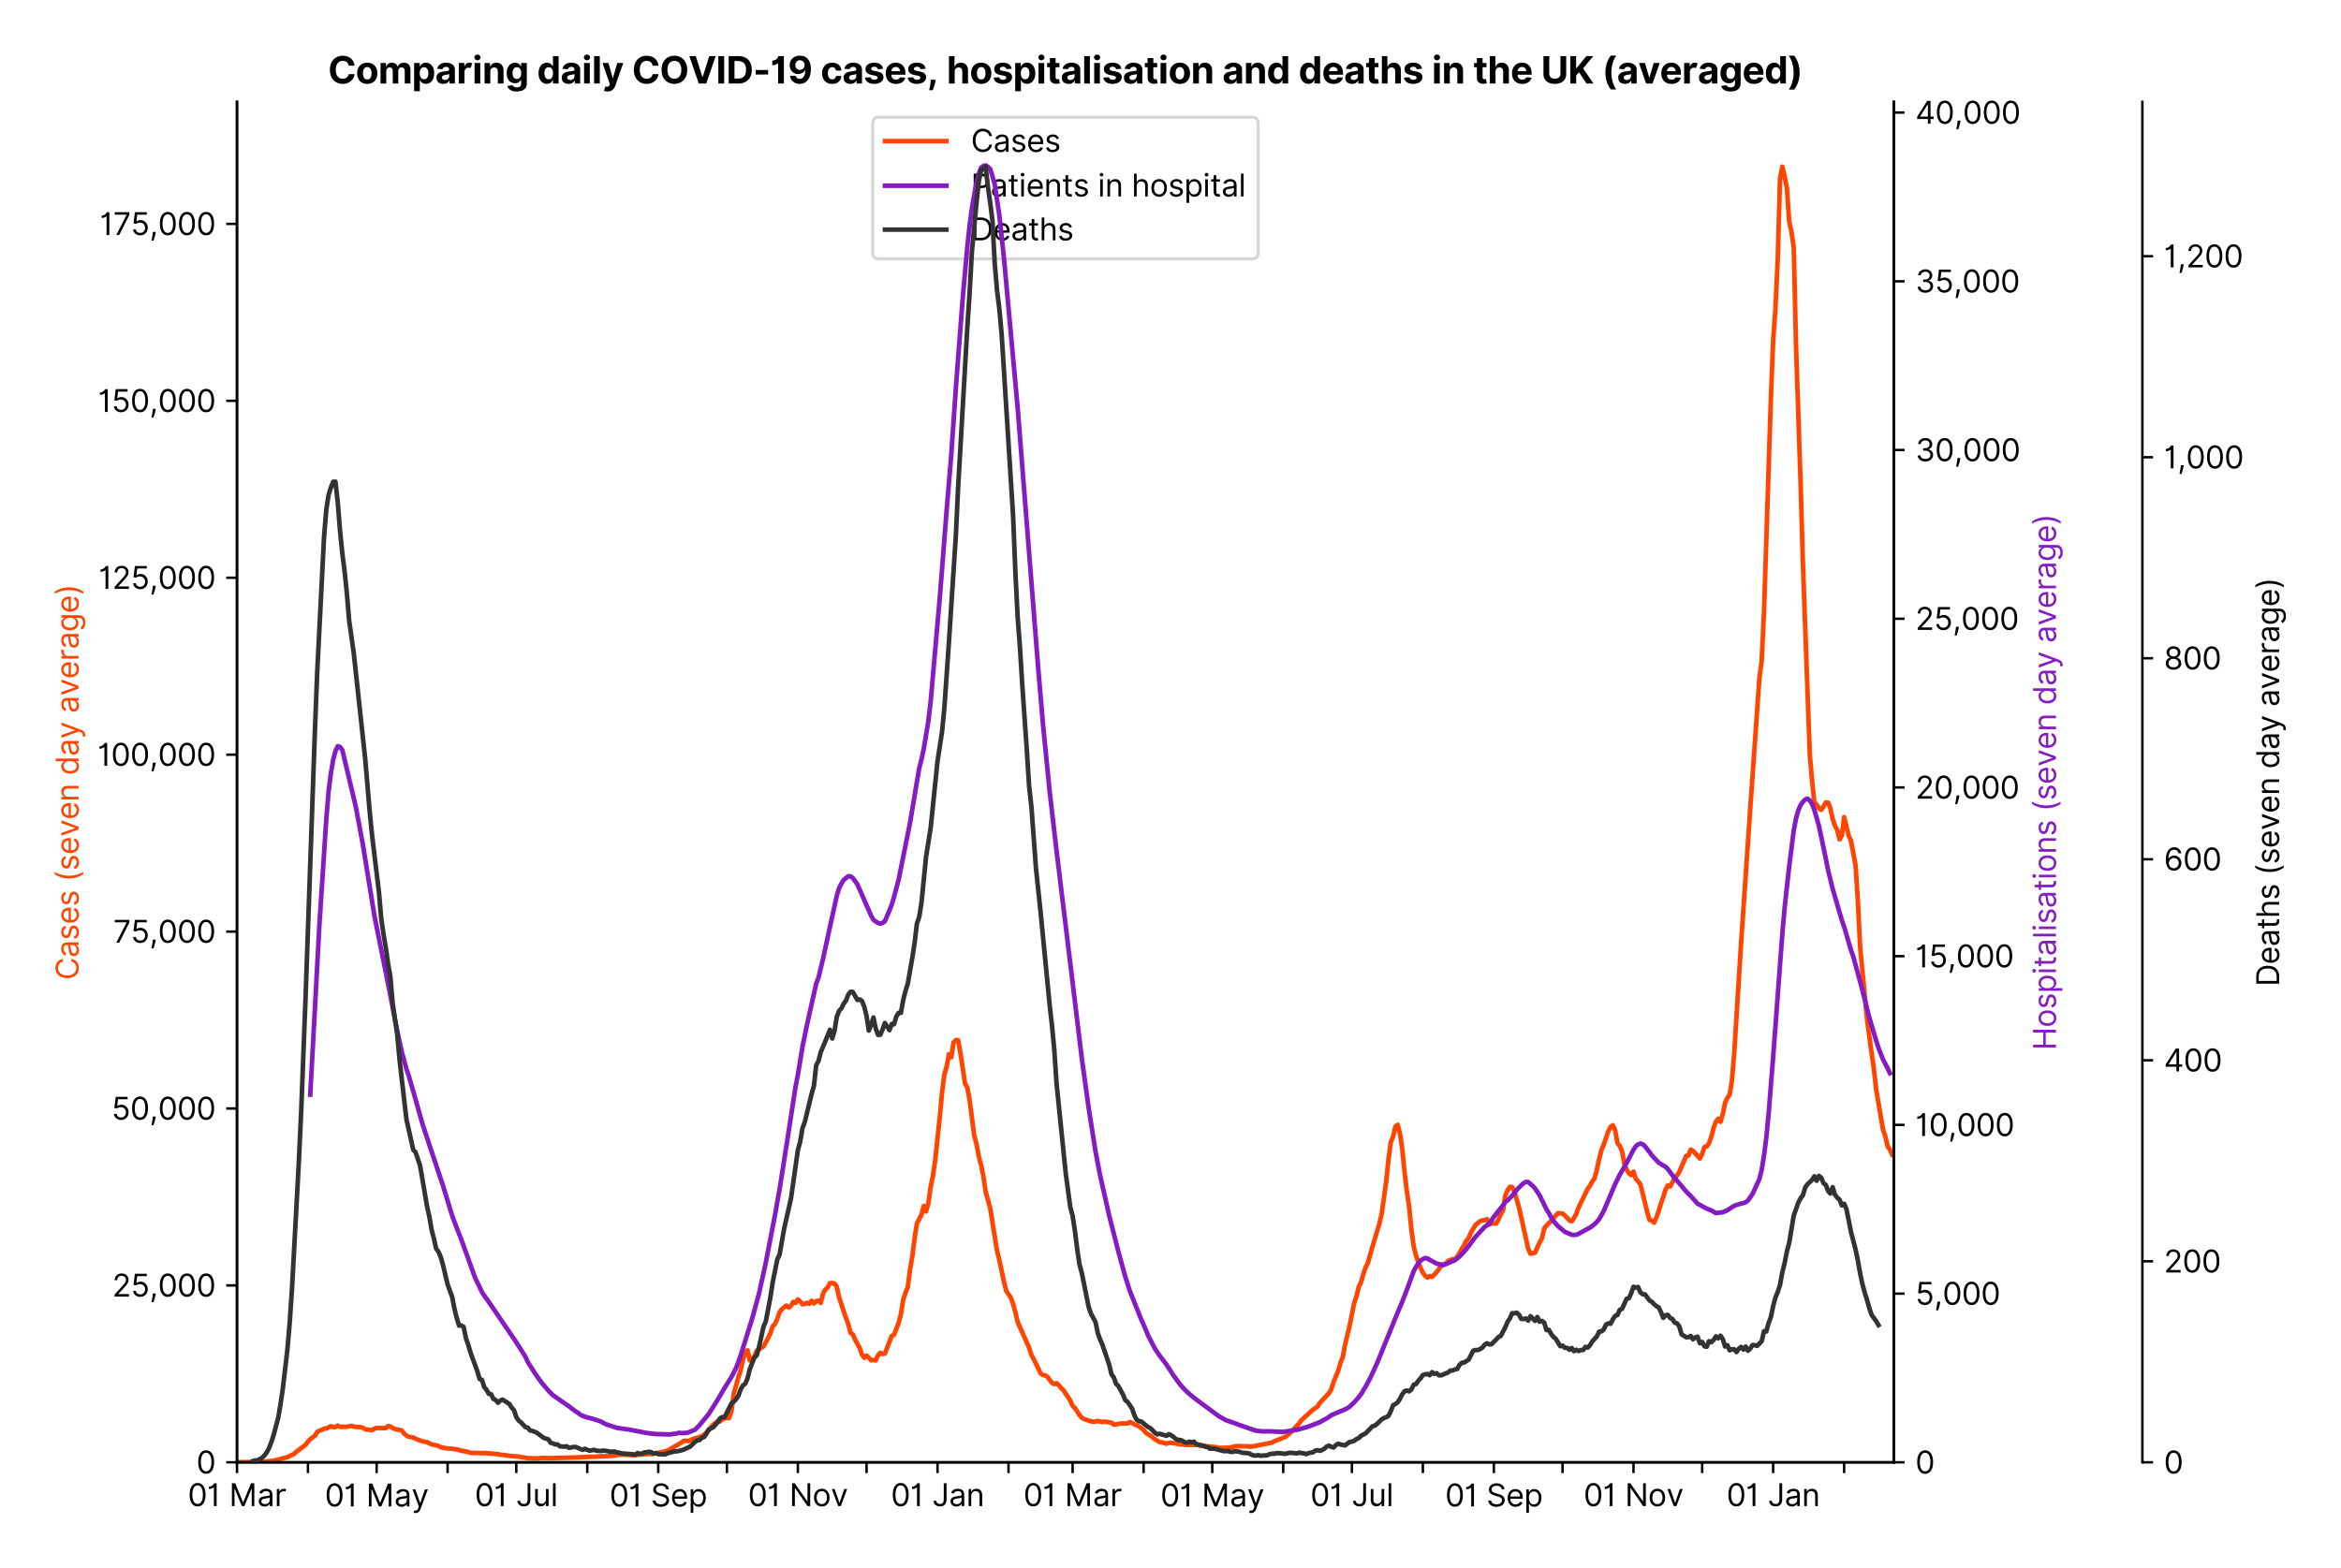 <?xml version="1.0" encoding="utf-8" standalone="no"?>
<!DOCTYPE svg PUBLIC "-//W3C//DTD SVG 1.1//EN"
  "http://www.w3.org/Graphics/SVG/1.1/DTD/svg11.dtd">
<svg xmlns:xlink="http://www.w3.org/1999/xlink" viewBox="0 0 762.978 511.234" xmlns="http://www.w3.org/2000/svg" version="1.1">
 <defs>
  <style type="text/css">*{stroke-linejoin: round; stroke-linecap: butt}</style>
 </defs>
 <g id="figure_1">
  <g id="patch_1">
   <path d="M 0 511.234 
L 762.978 511.234 
L 762.978 0 
L 0 0 
z
" style="fill: #ffffff"/>
  </g>
  <g id="axes_1">
   <g id="patch_2">
    <path d="M 77.239 476.745 
L 617.239 476.745 
L 617.239 33.225 
L 77.239 33.225 
z
" style="fill: #ffffff"/>
   </g>
   <g id="matplotlib.axis_1">
    <g id="xtick_1">
     <g id="line2d_1">
      <defs>
       <path id="mcb465551a8" d="M 0 0 
L 0 3.5 
" style="stroke: #000000; stroke-width: 0.8"/>
      </defs>
      <g>
       <use xlink:href="#mcb465551a8" x="77.239" y="476.745" style="stroke: #000000; stroke-width: 0.8"/>
      </g>
     </g>
     <g id="text_1">
      <!-- 01 Mar -->
      <g transform="translate(61.202 491.018)scale(0.1 -0.1)">
       <defs>
        <path id="Inter-Regular-30" d="M 2000 -64 
Q 1230 -64 806 561 
Q 382 1186 382 2327 
Q 382 3459 809 4088 
Q 1236 4718 2000 4718 
Q 2764 4718 3191 4088 
Q 3618 3459 3618 2327 
Q 3618 1186 3194 561 
Q 2771 -64 2000 -64 
z
M 2000 436 
Q 2509 436 2791 927 
Q 3073 1418 3073 2327 
Q 3073 3234 2789 3730 
Q 2505 4227 2000 4227 
Q 1496 4227 1211 3730 
Q 927 3234 927 2327 
Q 927 1418 1210 927 
Q 1493 436 2000 436 
z
" transform="scale(0.016)"/>
        <path id="Inter-Regular-31" d="M 1973 4655 
L 1973 0 
L 1409 0 
L 1409 3836 
L 1373 3836 
Q 1341 3773 1209 3692 
Q 1077 3611 868 3551 
Q 659 3491 391 3491 
L 391 3964 
Q 661 3964 859 4061 
Q 1057 4159 1190 4291 
Q 1323 4423 1392 4529 
Q 1461 4636 1473 4655 
L 1973 4655 
z
" transform="scale(0.016)"/>
        <path id="Inter-Regular-20" transform="scale(0.016)"/>
        <path id="Inter-Regular-4d" d="M 564 4655 
L 1236 4655 
L 2818 791 
L 2873 791 
L 4455 4655 
L 5127 4655 
L 5127 0 
L 4600 0 
L 4600 3536 
L 4555 3536 
L 3100 0 
L 2591 0 
L 1136 3536 
L 1091 3536 
L 1091 0 
L 564 0 
L 564 4655 
z
" transform="scale(0.016)"/>
        <path id="Inter-Regular-61" d="M 1518 -82 
Q 1186 -82 916 44 
Q 646 170 486 410 
Q 327 650 327 991 
Q 327 1291 445 1478 
Q 564 1666 761 1773 
Q 959 1880 1199 1933 
Q 1439 1986 1682 2018 
Q 2000 2059 2199 2080 
Q 2398 2102 2490 2154 
Q 2582 2207 2582 2336 
L 2582 2355 
Q 2582 2691 2399 2877 
Q 2216 3064 1846 3064 
Q 1461 3064 1243 2895 
Q 1025 2727 936 2536 
L 427 2718 
Q 564 3036 792 3214 
Q 1021 3393 1292 3464 
Q 1564 3536 1827 3536 
Q 1996 3536 2215 3496 
Q 2434 3457 2640 3334 
Q 2846 3211 2982 2963 
Q 3118 2716 3118 2300 
L 3118 0 
L 2582 0 
L 2582 473 
L 2555 473 
Q 2500 359 2373 229 
Q 2246 100 2034 9 
Q 1823 -82 1518 -82 
z
M 1600 400 
Q 1918 400 2137 525 
Q 2357 650 2469 847 
Q 2582 1045 2582 1264 
L 2582 1755 
Q 2548 1714 2433 1681 
Q 2318 1648 2169 1624 
Q 2021 1600 1881 1583 
Q 1741 1566 1655 1555 
Q 1446 1527 1265 1467 
Q 1084 1407 974 1287 
Q 864 1168 864 964 
Q 864 684 1072 542 
Q 1280 400 1600 400 
z
" transform="scale(0.016)"/>
        <path id="Inter-Regular-72" d="M 491 0 
L 491 3491 
L 1009 3491 
L 1009 2964 
L 1046 2964 
Q 1139 3223 1389 3384 
Q 1639 3545 1955 3545 
Q 2100 3545 2209 3511 
Q 2318 3477 2400 3418 
L 2218 2964 
Q 2161 2993 2085 3010 
Q 2009 3027 1909 3027 
Q 1527 3027 1277 2794 
Q 1027 2561 1027 2209 
L 1027 0 
L 491 0 
z
" transform="scale(0.016)"/>
       </defs>
       <use xlink:href="#Inter-Regular-30"/>
       <use xlink:href="#Inter-Regular-31" x="62.5"/>
       <use xlink:href="#Inter-Regular-20" x="106.676"/>
       <use xlink:href="#Inter-Regular-4d" x="134.801"/>
       <use xlink:href="#Inter-Regular-61" x="225.994"/>
       <use xlink:href="#Inter-Regular-72" x="282.386"/>
      </g>
     </g>
    </g>
    <g id="xtick_2">
     <g id="line2d_2">
      <g>
       <use xlink:href="#mcb465551a8" x="100.37" y="476.745" style="stroke: #000000; stroke-width: 0.8"/>
      </g>
     </g>
    </g>
    <g id="xtick_3">
     <g id="line2d_3">
      <g>
       <use xlink:href="#mcb465551a8" x="122.754" y="476.745" style="stroke: #000000; stroke-width: 0.8"/>
      </g>
     </g>
     <g id="text_2">
      <!-- 01 May -->
      <g transform="translate(105.851 491.117)scale(0.1 -0.1)">
       <defs>
        <path id="Inter-Regular-79" d="M 818 -1355 
Q 682 -1355 575 -1333 
Q 468 -1311 427 -1291 
L 564 -818 
Q 857 -893 1053 -814 
Q 1250 -736 1391 -345 
L 1509 -18 
L 218 3491 
L 800 3491 
L 1764 709 
L 1800 709 
L 2764 3491 
L 3346 3491 
L 1846 -564 
Q 1550 -1355 818 -1355 
z
" transform="scale(0.016)"/>
       </defs>
       <use xlink:href="#Inter-Regular-30"/>
       <use xlink:href="#Inter-Regular-31" x="62.5"/>
       <use xlink:href="#Inter-Regular-20" x="106.676"/>
       <use xlink:href="#Inter-Regular-4d" x="134.801"/>
       <use xlink:href="#Inter-Regular-61" x="225.994"/>
       <use xlink:href="#Inter-Regular-79" x="282.386"/>
      </g>
     </g>
    </g>
    <g id="xtick_4">
     <g id="line2d_4">
      <g>
       <use xlink:href="#mcb465551a8" x="145.885" y="476.745" style="stroke: #000000; stroke-width: 0.8"/>
      </g>
     </g>
    </g>
    <g id="xtick_5">
     <g id="line2d_5">
      <g>
       <use xlink:href="#mcb465551a8" x="168.269" y="476.745" style="stroke: #000000; stroke-width: 0.8"/>
      </g>
     </g>
     <g id="text_3">
      <!-- 01 Jul -->
      <g transform="translate(154.726 491.018)scale(0.1 -0.1)">
       <defs>
        <path id="Inter-Regular-4a" d="M 2346 4655 
L 2909 4655 
L 2909 1327 
Q 2909 657 2549 296 
Q 2189 -64 1582 -64 
Q 1200 -64 902 76 
Q 605 216 434 475 
Q 264 734 264 1091 
L 818 1091 
Q 818 795 1034 615 
Q 1250 436 1582 436 
Q 1948 436 2147 664 
Q 2346 893 2346 1327 
L 2346 4655 
z
" transform="scale(0.016)"/>
        <path id="Inter-Regular-75" d="M 2691 1427 
L 2691 3491 
L 3227 3491 
L 3227 0 
L 2691 0 
L 2691 591 
L 2655 591 
Q 2532 325 2273 140 
Q 2014 -45 1618 -45 
Q 1127 -45 809 280 
Q 491 605 491 1273 
L 491 3491 
L 1027 3491 
L 1027 1309 
Q 1027 927 1242 700 
Q 1457 473 1791 473 
Q 1991 473 2199 575 
Q 2407 677 2549 888 
Q 2691 1100 2691 1427 
z
" transform="scale(0.016)"/>
        <path id="Inter-Regular-6c" d="M 1027 4655 
L 1027 0 
L 491 0 
L 491 4655 
L 1027 4655 
z
" transform="scale(0.016)"/>
       </defs>
       <use xlink:href="#Inter-Regular-30"/>
       <use xlink:href="#Inter-Regular-31" x="62.5"/>
       <use xlink:href="#Inter-Regular-20" x="106.676"/>
       <use xlink:href="#Inter-Regular-4a" x="134.801"/>
       <use xlink:href="#Inter-Regular-75" x="189.063"/>
       <use xlink:href="#Inter-Regular-6c" x="247.159"/>
      </g>
     </g>
    </g>
    <g id="xtick_6">
     <g id="line2d_6">
      <g>
       <use xlink:href="#mcb465551a8" x="191.4" y="476.745" style="stroke: #000000; stroke-width: 0.8"/>
      </g>
     </g>
    </g>
    <g id="xtick_7">
     <g id="line2d_7">
      <g>
       <use xlink:href="#mcb465551a8" x="214.531" y="476.745" style="stroke: #000000; stroke-width: 0.8"/>
      </g>
     </g>
     <g id="text_4">
      <!-- 01 Sep -->
      <g transform="translate(198.643 491.117)scale(0.1 -0.1)">
       <defs>
        <path id="Inter-Regular-53" d="M 3109 3491 
Q 3068 3836 2777 4027 
Q 2486 4218 2064 4218 
Q 1600 4218 1318 3999 
Q 1036 3780 1036 3445 
Q 1036 3195 1189 3042 
Q 1343 2889 1553 2803 
Q 1764 2718 1936 2673 
L 2409 2545 
Q 2591 2498 2815 2414 
Q 3039 2330 3244 2185 
Q 3450 2041 3584 1816 
Q 3718 1591 3718 1264 
Q 3718 886 3521 581 
Q 3325 277 2949 97 
Q 2573 -82 2036 -82 
Q 1286 -82 845 272 
Q 405 627 364 1200 
L 946 1200 
Q 968 936 1124 764 
Q 1280 593 1519 510 
Q 1759 427 2036 427 
Q 2359 427 2616 533 
Q 2873 639 3023 828 
Q 3173 1018 3173 1273 
Q 3173 1505 3043 1650 
Q 2914 1795 2702 1886 
Q 2491 1977 2246 2045 
L 1673 2209 
Q 1127 2366 809 2657 
Q 491 2948 491 3418 
Q 491 3809 703 4101 
Q 916 4393 1276 4555 
Q 1636 4718 2082 4718 
Q 2532 4718 2882 4558 
Q 3232 4398 3437 4120 
Q 3643 3843 3655 3491 
L 3109 3491 
z
" transform="scale(0.016)"/>
        <path id="Inter-Regular-65" d="M 1955 -73 
Q 1450 -73 1085 151 
Q 721 375 524 778 
Q 327 1182 327 1718 
Q 327 2255 524 2665 
Q 721 3075 1074 3305 
Q 1427 3536 1900 3536 
Q 2173 3536 2439 3445 
Q 2705 3355 2923 3151 
Q 3141 2948 3270 2614 
Q 3400 2280 3400 1791 
L 3400 1564 
L 866 1564 
Q 884 1005 1183 707 
Q 1482 409 1955 409 
Q 2271 409 2498 545 
Q 2725 682 2827 955 
L 3346 809 
Q 3223 414 2854 170 
Q 2486 -73 1955 -73 
z
M 866 2027 
L 2855 2027 
Q 2855 2470 2595 2762 
Q 2336 3055 1900 3055 
Q 1593 3055 1368 2911 
Q 1143 2768 1013 2533 
Q 884 2298 866 2027 
z
" transform="scale(0.016)"/>
        <path id="Inter-Regular-70" d="M 491 -1309 
L 491 3491 
L 1009 3491 
L 1009 2936 
L 1073 2936 
Q 1132 3027 1237 3169 
Q 1343 3311 1542 3423 
Q 1741 3536 2082 3536 
Q 2523 3536 2859 3315 
Q 3196 3095 3384 2690 
Q 3573 2286 3573 1736 
Q 3573 1182 3384 776 
Q 3196 370 2861 148 
Q 2527 -73 2091 -73 
Q 1755 -73 1552 39 
Q 1350 152 1241 296 
Q 1132 441 1073 536 
L 1027 536 
L 1027 -1309 
L 491 -1309 
z
M 1018 1745 
Q 1018 1152 1276 780 
Q 1534 409 2018 409 
Q 2355 409 2581 587 
Q 2807 766 2921 1069 
Q 3036 1373 3036 1745 
Q 3036 2114 2923 2410 
Q 2811 2707 2585 2881 
Q 2359 3055 2018 3055 
Q 1527 3055 1272 2693 
Q 1018 2332 1018 1745 
z
" transform="scale(0.016)"/>
       </defs>
       <use xlink:href="#Inter-Regular-30"/>
       <use xlink:href="#Inter-Regular-31" x="62.5"/>
       <use xlink:href="#Inter-Regular-20" x="106.676"/>
       <use xlink:href="#Inter-Regular-53" x="134.801"/>
       <use xlink:href="#Inter-Regular-65" x="198.58"/>
       <use xlink:href="#Inter-Regular-70" x="256.818"/>
      </g>
     </g>
    </g>
    <g id="xtick_8">
     <g id="line2d_8">
      <g>
       <use xlink:href="#mcb465551a8" x="236.915" y="476.745" style="stroke: #000000; stroke-width: 0.8"/>
      </g>
     </g>
    </g>
    <g id="xtick_9">
     <g id="line2d_9">
      <g>
       <use xlink:href="#mcb465551a8" x="260.046" y="476.745" style="stroke: #000000; stroke-width: 0.8"/>
      </g>
     </g>
     <g id="text_5">
      <!-- 01 Nov -->
      <g transform="translate(243.775 491.018)scale(0.1 -0.1)">
       <defs>
        <path id="Inter-Regular-4e" d="M 4255 4655 
L 4255 0 
L 3709 0 
L 1173 3655 
L 1127 3655 
L 1127 0 
L 564 0 
L 564 4655 
L 1109 4655 
L 3655 991 
L 3700 991 
L 3700 4655 
L 4255 4655 
z
" transform="scale(0.016)"/>
        <path id="Inter-Regular-6f" d="M 1909 -73 
Q 1436 -73 1080 152 
Q 725 377 526 781 
Q 327 1186 327 1727 
Q 327 2273 526 2679 
Q 725 3086 1080 3311 
Q 1436 3536 1909 3536 
Q 2382 3536 2737 3311 
Q 3093 3086 3292 2679 
Q 3491 2273 3491 1727 
Q 3491 1186 3292 781 
Q 3093 377 2737 152 
Q 2382 -73 1909 -73 
z
M 1909 409 
Q 2268 409 2500 593 
Q 2732 777 2843 1077 
Q 2955 1377 2955 1727 
Q 2955 2077 2843 2379 
Q 2732 2682 2500 2868 
Q 2268 3055 1909 3055 
Q 1550 3055 1318 2868 
Q 1086 2682 975 2379 
Q 864 2077 864 1727 
Q 864 1377 975 1077 
Q 1086 777 1318 593 
Q 1550 409 1909 409 
z
" transform="scale(0.016)"/>
        <path id="Inter-Regular-76" d="M 3346 3491 
L 2055 0 
L 1509 0 
L 218 3491 
L 800 3491 
L 1764 709 
L 1800 709 
L 2764 3491 
L 3346 3491 
z
" transform="scale(0.016)"/>
       </defs>
       <use xlink:href="#Inter-Regular-30"/>
       <use xlink:href="#Inter-Regular-31" x="62.5"/>
       <use xlink:href="#Inter-Regular-20" x="106.676"/>
       <use xlink:href="#Inter-Regular-4e" x="134.801"/>
       <use xlink:href="#Inter-Regular-6f" x="210.085"/>
       <use xlink:href="#Inter-Regular-76" x="269.744"/>
      </g>
     </g>
    </g>
    <g id="xtick_10">
     <g id="line2d_10">
      <g>
       <use xlink:href="#mcb465551a8" x="282.43" y="476.745" style="stroke: #000000; stroke-width: 0.8"/>
      </g>
     </g>
    </g>
    <g id="xtick_11">
     <g id="line2d_11">
      <g>
       <use xlink:href="#mcb465551a8" x="305.561" y="476.745" style="stroke: #000000; stroke-width: 0.8"/>
      </g>
     </g>
     <g id="text_6">
      <!-- 01 Jan -->
      <g transform="translate(290.362 491.018)scale(0.1 -0.1)">
       <defs>
        <path id="Inter-Regular-6e" d="M 1027 2100 
L 1027 0 
L 491 0 
L 491 3491 
L 1009 3491 
L 1009 2945 
L 1055 2945 
Q 1177 3211 1427 3373 
Q 1677 3536 2073 3536 
Q 2602 3536 2928 3211 
Q 3255 2886 3255 2218 
L 3255 0 
L 2718 0 
L 2718 2182 
Q 2718 2593 2504 2824 
Q 2291 3055 1918 3055 
Q 1534 3055 1280 2806 
Q 1027 2557 1027 2100 
z
" transform="scale(0.016)"/>
       </defs>
       <use xlink:href="#Inter-Regular-30"/>
       <use xlink:href="#Inter-Regular-31" x="62.5"/>
       <use xlink:href="#Inter-Regular-20" x="106.676"/>
       <use xlink:href="#Inter-Regular-4a" x="134.801"/>
       <use xlink:href="#Inter-Regular-61" x="189.063"/>
       <use xlink:href="#Inter-Regular-6e" x="245.455"/>
      </g>
     </g>
    </g>
    <g id="xtick_12">
     <g id="line2d_12">
      <g>
       <use xlink:href="#mcb465551a8" x="328.691" y="476.745" style="stroke: #000000; stroke-width: 0.8"/>
      </g>
     </g>
    </g>
    <g id="xtick_13">
     <g id="line2d_13">
      <g>
       <use xlink:href="#mcb465551a8" x="349.584" y="476.745" style="stroke: #000000; stroke-width: 0.8"/>
      </g>
     </g>
     <g id="text_7">
      <!-- 01 Mar -->
      <g transform="translate(333.547 491.018)scale(0.1 -0.1)">
       <use xlink:href="#Inter-Regular-30"/>
       <use xlink:href="#Inter-Regular-31" x="62.5"/>
       <use xlink:href="#Inter-Regular-20" x="106.676"/>
       <use xlink:href="#Inter-Regular-4d" x="134.801"/>
       <use xlink:href="#Inter-Regular-61" x="225.994"/>
       <use xlink:href="#Inter-Regular-72" x="282.386"/>
      </g>
     </g>
    </g>
    <g id="xtick_14">
     <g id="line2d_14">
      <g>
       <use xlink:href="#mcb465551a8" x="372.714" y="476.745" style="stroke: #000000; stroke-width: 0.8"/>
      </g>
     </g>
    </g>
    <g id="xtick_15">
     <g id="line2d_15">
      <g>
       <use xlink:href="#mcb465551a8" x="395.099" y="476.745" style="stroke: #000000; stroke-width: 0.8"/>
      </g>
     </g>
     <g id="text_8">
      <!-- 01 May -->
      <g transform="translate(378.196 491.117)scale(0.1 -0.1)">
       <use xlink:href="#Inter-Regular-30"/>
       <use xlink:href="#Inter-Regular-31" x="62.5"/>
       <use xlink:href="#Inter-Regular-20" x="106.676"/>
       <use xlink:href="#Inter-Regular-4d" x="134.801"/>
       <use xlink:href="#Inter-Regular-61" x="225.994"/>
       <use xlink:href="#Inter-Regular-79" x="282.386"/>
      </g>
     </g>
    </g>
    <g id="xtick_16">
     <g id="line2d_16">
      <g>
       <use xlink:href="#mcb465551a8" x="418.229" y="476.745" style="stroke: #000000; stroke-width: 0.8"/>
      </g>
     </g>
    </g>
    <g id="xtick_17">
     <g id="line2d_17">
      <g>
       <use xlink:href="#mcb465551a8" x="440.614" y="476.745" style="stroke: #000000; stroke-width: 0.8"/>
      </g>
     </g>
     <g id="text_9">
      <!-- 01 Jul -->
      <g transform="translate(427.07 491.018)scale(0.1 -0.1)">
       <use xlink:href="#Inter-Regular-30"/>
       <use xlink:href="#Inter-Regular-31" x="62.5"/>
       <use xlink:href="#Inter-Regular-20" x="106.676"/>
       <use xlink:href="#Inter-Regular-4a" x="134.801"/>
       <use xlink:href="#Inter-Regular-75" x="189.063"/>
       <use xlink:href="#Inter-Regular-6c" x="247.159"/>
      </g>
     </g>
    </g>
    <g id="xtick_18">
     <g id="line2d_18">
      <g>
       <use xlink:href="#mcb465551a8" x="463.744" y="476.745" style="stroke: #000000; stroke-width: 0.8"/>
      </g>
     </g>
    </g>
    <g id="xtick_19">
     <g id="line2d_19">
      <g>
       <use xlink:href="#mcb465551a8" x="486.875" y="476.745" style="stroke: #000000; stroke-width: 0.8"/>
      </g>
     </g>
     <g id="text_10">
      <!-- 01 Sep -->
      <g transform="translate(470.988 491.117)scale(0.1 -0.1)">
       <use xlink:href="#Inter-Regular-30"/>
       <use xlink:href="#Inter-Regular-31" x="62.5"/>
       <use xlink:href="#Inter-Regular-20" x="106.676"/>
       <use xlink:href="#Inter-Regular-53" x="134.801"/>
       <use xlink:href="#Inter-Regular-65" x="198.58"/>
       <use xlink:href="#Inter-Regular-70" x="256.818"/>
      </g>
     </g>
    </g>
    <g id="xtick_20">
     <g id="line2d_20">
      <g>
       <use xlink:href="#mcb465551a8" x="509.26" y="476.745" style="stroke: #000000; stroke-width: 0.8"/>
      </g>
     </g>
    </g>
    <g id="xtick_21">
     <g id="line2d_21">
      <g>
       <use xlink:href="#mcb465551a8" x="532.39" y="476.745" style="stroke: #000000; stroke-width: 0.8"/>
      </g>
     </g>
     <g id="text_11">
      <!-- 01 Nov -->
      <g transform="translate(516.119 491.018)scale(0.1 -0.1)">
       <use xlink:href="#Inter-Regular-30"/>
       <use xlink:href="#Inter-Regular-31" x="62.5"/>
       <use xlink:href="#Inter-Regular-20" x="106.676"/>
       <use xlink:href="#Inter-Regular-4e" x="134.801"/>
       <use xlink:href="#Inter-Regular-6f" x="210.085"/>
       <use xlink:href="#Inter-Regular-76" x="269.744"/>
      </g>
     </g>
    </g>
    <g id="xtick_22">
     <g id="line2d_22">
      <g>
       <use xlink:href="#mcb465551a8" x="554.775" y="476.745" style="stroke: #000000; stroke-width: 0.8"/>
      </g>
     </g>
    </g>
    <g id="xtick_23">
     <g id="line2d_23">
      <g>
       <use xlink:href="#mcb465551a8" x="577.905" y="476.745" style="stroke: #000000; stroke-width: 0.8"/>
      </g>
     </g>
     <g id="text_12">
      <!-- 01 Jan -->
      <g transform="translate(562.706 491.018)scale(0.1 -0.1)">
       <use xlink:href="#Inter-Regular-30"/>
       <use xlink:href="#Inter-Regular-31" x="62.5"/>
       <use xlink:href="#Inter-Regular-20" x="106.676"/>
       <use xlink:href="#Inter-Regular-4a" x="134.801"/>
       <use xlink:href="#Inter-Regular-61" x="189.063"/>
       <use xlink:href="#Inter-Regular-6e" x="245.455"/>
      </g>
     </g>
    </g>
    <g id="xtick_24">
     <g id="line2d_24">
      <g>
       <use xlink:href="#mcb465551a8" x="601.036" y="476.745" style="stroke: #000000; stroke-width: 0.8"/>
      </g>
     </g>
    </g>
   </g>
   <g id="matplotlib.axis_2">
    <g id="ytick_1">
     <g id="line2d_25">
      <defs>
       <path id="m859e000ee5" d="M 0 0 
L -3.5 0 
" style="stroke: #000000; stroke-width: 0.8"/>
      </defs>
      <g>
       <use xlink:href="#m859e000ee5" x="77.239" y="476.745" style="stroke: #000000; stroke-width: 0.8"/>
      </g>
     </g>
     <g id="text_13">
      <!-- 0 -->
      <g transform="translate(63.989 480.382)scale(0.1 -0.1)">
       <use xlink:href="#Inter-Regular-30"/>
      </g>
     </g>
    </g>
    <g id="ytick_2">
     <g id="line2d_26">
      <g>
       <use xlink:href="#m859e000ee5" x="77.239" y="419.067" style="stroke: #000000; stroke-width: 0.8"/>
      </g>
     </g>
     <g id="text_14">
      <!-- 25,000 -->
      <g transform="translate(36.559 422.703)scale(0.1 -0.1)">
       <defs>
        <path id="Inter-Regular-32" d="M 482 0 
L 482 409 
L 2018 2091 
Q 2289 2386 2464 2605 
Q 2639 2825 2724 3019 
Q 2809 3214 2809 3427 
Q 2809 3795 2553 4011 
Q 2298 4227 1918 4227 
Q 1514 4227 1275 3985 
Q 1036 3743 1036 3345 
L 500 3345 
Q 500 3755 688 4064 
Q 877 4373 1203 4545 
Q 1530 4718 1936 4718 
Q 2346 4718 2661 4545 
Q 2977 4373 3156 4079 
Q 3336 3786 3336 3427 
Q 3336 3170 3244 2926 
Q 3152 2682 2926 2383 
Q 2700 2084 2300 1655 
L 1255 536 
L 1255 500 
L 3418 500 
L 3418 0 
L 482 0 
z
" transform="scale(0.016)"/>
        <path id="Inter-Regular-35" d="M 1936 -64 
Q 1536 -64 1216 95 
Q 896 255 702 532 
Q 509 809 491 1164 
L 1036 1164 
Q 1068 848 1324 642 
Q 1580 436 1936 436 
Q 2223 436 2447 570 
Q 2671 705 2799 940 
Q 2927 1175 2927 1473 
Q 2927 1777 2794 2017 
Q 2661 2257 2429 2395 
Q 2198 2534 1900 2536 
Q 1686 2539 1461 2472 
Q 1236 2405 1091 2300 
L 564 2364 
L 846 4655 
L 3264 4655 
L 3264 4155 
L 1318 4155 
L 1155 2782 
L 1182 2782 
Q 1325 2895 1541 2970 
Q 1757 3045 1991 3045 
Q 2418 3045 2753 2842 
Q 3089 2639 3281 2286 
Q 3473 1934 3473 1482 
Q 3473 1036 3274 687 
Q 3075 339 2727 137 
Q 2380 -64 1936 -64 
z
" transform="scale(0.016)"/>
        <path id="Inter-Regular-2c" d="M 1291 636 
L 1255 391 
Q 1216 132 1137 -163 
Q 1059 -459 975 -720 
Q 891 -982 836 -1136 
L 427 -1136 
Q 457 -991 504 -752 
Q 552 -514 601 -219 
Q 650 75 682 382 
L 709 636 
L 1291 636 
z
" transform="scale(0.016)"/>
       </defs>
       <use xlink:href="#Inter-Regular-32"/>
       <use xlink:href="#Inter-Regular-35" x="60.511"/>
       <use xlink:href="#Inter-Regular-2c" x="121.307"/>
       <use xlink:href="#Inter-Regular-30" x="149.29"/>
       <use xlink:href="#Inter-Regular-30" x="211.79"/>
       <use xlink:href="#Inter-Regular-30" x="274.29"/>
      </g>
     </g>
    </g>
    <g id="ytick_3">
     <g id="line2d_27">
      <g>
       <use xlink:href="#m859e000ee5" x="77.239" y="361.388" style="stroke: #000000; stroke-width: 0.8"/>
      </g>
     </g>
     <g id="text_15">
      <!-- 50,000 -->
      <g transform="translate(36.361 365.025)scale(0.1 -0.1)">
       <use xlink:href="#Inter-Regular-35"/>
       <use xlink:href="#Inter-Regular-30" x="60.795"/>
       <use xlink:href="#Inter-Regular-2c" x="123.295"/>
       <use xlink:href="#Inter-Regular-30" x="151.278"/>
       <use xlink:href="#Inter-Regular-30" x="213.778"/>
       <use xlink:href="#Inter-Regular-30" x="276.278"/>
      </g>
     </g>
    </g>
    <g id="ytick_4">
     <g id="line2d_28">
      <g>
       <use xlink:href="#m859e000ee5" x="77.239" y="303.71" style="stroke: #000000; stroke-width: 0.8"/>
      </g>
     </g>
     <g id="text_16">
      <!-- 75,000 -->
      <g transform="translate(36.9 307.346)scale(0.1 -0.1)">
       <defs>
        <path id="Inter-Regular-37" d="M 627 0 
L 2709 4118 
L 2709 4155 
L 309 4155 
L 309 4655 
L 3291 4655 
L 3291 4127 
L 1218 0 
L 627 0 
z
" transform="scale(0.016)"/>
       </defs>
       <use xlink:href="#Inter-Regular-37"/>
       <use xlink:href="#Inter-Regular-35" x="57.102"/>
       <use xlink:href="#Inter-Regular-2c" x="117.898"/>
       <use xlink:href="#Inter-Regular-30" x="145.881"/>
       <use xlink:href="#Inter-Regular-30" x="208.381"/>
       <use xlink:href="#Inter-Regular-30" x="270.881"/>
      </g>
     </g>
    </g>
    <g id="ytick_5">
     <g id="line2d_29">
      <g>
       <use xlink:href="#m859e000ee5" x="77.239" y="246.031" style="stroke: #000000; stroke-width: 0.8"/>
      </g>
     </g>
     <g id="text_17">
      <!-- 100,000 -->
      <g transform="translate(31.773 249.668)scale(0.1 -0.1)">
       <use xlink:href="#Inter-Regular-31"/>
       <use xlink:href="#Inter-Regular-30" x="44.176"/>
       <use xlink:href="#Inter-Regular-30" x="106.676"/>
       <use xlink:href="#Inter-Regular-2c" x="169.176"/>
       <use xlink:href="#Inter-Regular-30" x="197.159"/>
       <use xlink:href="#Inter-Regular-30" x="259.659"/>
       <use xlink:href="#Inter-Regular-30" x="322.159"/>
      </g>
     </g>
    </g>
    <g id="ytick_6">
     <g id="line2d_30">
      <g>
       <use xlink:href="#m859e000ee5" x="77.239" y="188.353" style="stroke: #000000; stroke-width: 0.8"/>
      </g>
     </g>
     <g id="text_18">
      <!-- 125,000 -->
      <g transform="translate(32.142 191.99)scale(0.1 -0.1)">
       <use xlink:href="#Inter-Regular-31"/>
       <use xlink:href="#Inter-Regular-32" x="44.176"/>
       <use xlink:href="#Inter-Regular-35" x="104.688"/>
       <use xlink:href="#Inter-Regular-2c" x="165.483"/>
       <use xlink:href="#Inter-Regular-30" x="193.466"/>
       <use xlink:href="#Inter-Regular-30" x="255.966"/>
       <use xlink:href="#Inter-Regular-30" x="318.466"/>
      </g>
     </g>
    </g>
    <g id="ytick_7">
     <g id="line2d_31">
      <g>
       <use xlink:href="#m859e000ee5" x="77.239" y="130.674" style="stroke: #000000; stroke-width: 0.8"/>
      </g>
     </g>
     <g id="text_19">
      <!-- 150,000 -->
      <g transform="translate(31.944 134.311)scale(0.1 -0.1)">
       <use xlink:href="#Inter-Regular-31"/>
       <use xlink:href="#Inter-Regular-35" x="44.176"/>
       <use xlink:href="#Inter-Regular-30" x="104.972"/>
       <use xlink:href="#Inter-Regular-2c" x="167.472"/>
       <use xlink:href="#Inter-Regular-30" x="195.455"/>
       <use xlink:href="#Inter-Regular-30" x="257.955"/>
       <use xlink:href="#Inter-Regular-30" x="320.455"/>
      </g>
     </g>
    </g>
    <g id="ytick_8">
     <g id="line2d_32">
      <g>
       <use xlink:href="#m859e000ee5" x="77.239" y="72.996" style="stroke: #000000; stroke-width: 0.8"/>
      </g>
     </g>
     <g id="text_20">
      <!-- 175,000 -->
      <g transform="translate(32.483 76.633)scale(0.1 -0.1)">
       <use xlink:href="#Inter-Regular-31"/>
       <use xlink:href="#Inter-Regular-37" x="44.176"/>
       <use xlink:href="#Inter-Regular-35" x="101.278"/>
       <use xlink:href="#Inter-Regular-2c" x="162.074"/>
       <use xlink:href="#Inter-Regular-30" x="190.057"/>
       <use xlink:href="#Inter-Regular-30" x="252.557"/>
       <use xlink:href="#Inter-Regular-30" x="315.057"/>
      </g>
     </g>
    </g>
    <g id="text_21">
     <!-- Cases (seven day average) -->
     <g style="fill: #ff4500" transform="translate(25.614 319.49)rotate(-90)scale(0.1 -0.1)">
      <defs>
       <path id="Inter-Regular-43" d="M 4309 3200 
L 3746 3200 
Q 3677 3523 3484 3743 
Q 3291 3964 3018 4077 
Q 2746 4191 2436 4191 
Q 2014 4191 1672 3977 
Q 1330 3764 1128 3348 
Q 927 2932 927 2327 
Q 927 1723 1128 1307 
Q 1330 891 1672 677 
Q 2014 464 2436 464 
Q 2746 464 3018 577 
Q 3291 691 3484 911 
Q 3677 1132 3746 1455 
L 4309 1455 
Q 4223 977 3957 637 
Q 3691 298 3298 117 
Q 2905 -64 2436 -64 
Q 1841 -64 1377 227 
Q 914 518 648 1054 
Q 382 1591 382 2327 
Q 382 3064 648 3600 
Q 914 4136 1377 4427 
Q 1841 4718 2436 4718 
Q 2905 4718 3298 4537 
Q 3691 4357 3957 4017 
Q 4223 3677 4309 3200 
z
" transform="scale(0.016)"/>
       <path id="Inter-Regular-73" d="M 2964 2709 
L 2482 2573 
Q 2411 2755 2245 2914 
Q 2080 3073 1727 3073 
Q 1407 3073 1194 2926 
Q 982 2780 982 2555 
Q 982 2355 1127 2239 
Q 1273 2123 1582 2045 
L 2100 1918 
Q 3027 1691 3027 973 
Q 3027 673 2855 436 
Q 2684 200 2377 63 
Q 2071 -73 1664 -73 
Q 1130 -73 780 159 
Q 430 391 336 836 
L 846 964 
Q 989 400 1655 400 
Q 2030 400 2251 560 
Q 2473 720 2473 945 
Q 2473 1316 1955 1436 
L 1373 1573 
Q 893 1686 669 1926 
Q 446 2166 446 2527 
Q 446 2823 613 3050 
Q 780 3277 1069 3406 
Q 1359 3536 1727 3536 
Q 2246 3536 2542 3309 
Q 2839 3082 2964 2709 
z
" transform="scale(0.016)"/>
       <path id="Inter-Regular-28" d="M 682 1964 
Q 682 2823 906 3544 
Q 1130 4266 1546 4873 
L 2018 4873 
Q 1800 4573 1623 4095 
Q 1446 3618 1341 3061 
Q 1236 2505 1236 1964 
Q 1236 1423 1341 866 
Q 1446 309 1623 -168 
Q 1800 -645 2018 -945 
L 1546 -945 
Q 1130 -339 906 383 
Q 682 1105 682 1964 
z
" transform="scale(0.016)"/>
       <path id="Inter-Regular-64" d="M 1809 -73 
Q 1373 -73 1039 148 
Q 705 370 516 776 
Q 327 1182 327 1736 
Q 327 2286 516 2690 
Q 705 3095 1041 3315 
Q 1377 3536 1818 3536 
Q 2159 3536 2358 3423 
Q 2557 3311 2662 3169 
Q 2768 3027 2827 2936 
L 2873 2936 
L 2873 4655 
L 3409 4655 
L 3409 0 
L 2891 0 
L 2891 536 
L 2827 536 
Q 2768 441 2659 296 
Q 2550 152 2348 39 
Q 2146 -73 1809 -73 
z
M 1882 409 
Q 2366 409 2624 780 
Q 2882 1152 2882 1745 
Q 2882 2332 2627 2693 
Q 2373 3055 1882 3055 
Q 1541 3055 1315 2881 
Q 1089 2707 976 2410 
Q 864 2114 864 1745 
Q 864 1373 978 1069 
Q 1093 766 1319 587 
Q 1546 409 1882 409 
z
" transform="scale(0.016)"/>
       <path id="Inter-Regular-67" d="M 1900 -1382 
Q 1316 -1382 976 -1169 
Q 636 -957 473 -682 
L 900 -382 
Q 973 -477 1084 -601 
Q 1196 -725 1390 -817 
Q 1584 -909 1900 -909 
Q 2323 -909 2598 -704 
Q 2873 -500 2873 -64 
L 2873 645 
L 2827 645 
Q 2768 550 2660 410 
Q 2552 270 2351 162 
Q 2150 55 1809 55 
Q 1386 55 1051 255 
Q 716 455 521 836 
Q 327 1218 327 1764 
Q 327 2300 516 2699 
Q 705 3098 1041 3317 
Q 1377 3536 1818 3536 
Q 2159 3536 2360 3423 
Q 2561 3311 2669 3169 
Q 2777 3027 2836 2936 
L 2891 2936 
L 2891 3491 
L 3409 3491 
L 3409 -100 
Q 3409 -550 3205 -833 
Q 3002 -1116 2660 -1249 
Q 2318 -1382 1900 -1382 
z
M 1882 536 
Q 2366 536 2624 864 
Q 2882 1193 2882 1773 
Q 2882 2339 2627 2697 
Q 2373 3055 1882 3055 
Q 1541 3055 1315 2882 
Q 1089 2709 976 2418 
Q 864 2127 864 1773 
Q 864 1227 1120 881 
Q 1377 536 1882 536 
z
" transform="scale(0.016)"/>
       <path id="Inter-Regular-29" d="M 1638 1940 
Q 1638 1081 1414 359 
Q 1191 -362 775 -969 
L 302 -969 
Q 520 -669 697 -191 
Q 875 286 979 842 
Q 1084 1399 1084 1940 
Q 1084 2481 979 3038 
Q 875 3595 697 4072 
Q 520 4549 302 4849 
L 775 4849 
Q 1191 4243 1414 3521 
Q 1638 2799 1638 1940 
z
" transform="scale(0.016)"/>
      </defs>
      <use xlink:href="#Inter-Regular-43"/>
      <use xlink:href="#Inter-Regular-61" x="72.727"/>
      <use xlink:href="#Inter-Regular-73" x="129.119"/>
      <use xlink:href="#Inter-Regular-65" x="181.392"/>
      <use xlink:href="#Inter-Regular-73" x="239.631"/>
      <use xlink:href="#Inter-Regular-20" x="291.903"/>
      <use xlink:href="#Inter-Regular-28" x="320.028"/>
      <use xlink:href="#Inter-Regular-73" x="356.25"/>
      <use xlink:href="#Inter-Regular-65" x="408.523"/>
      <use xlink:href="#Inter-Regular-76" x="466.761"/>
      <use xlink:href="#Inter-Regular-65" x="522.443"/>
      <use xlink:href="#Inter-Regular-6e" x="580.682"/>
      <use xlink:href="#Inter-Regular-20" x="639.205"/>
      <use xlink:href="#Inter-Regular-64" x="667.33"/>
      <use xlink:href="#Inter-Regular-61" x="729.404"/>
      <use xlink:href="#Inter-Regular-79" x="785.796"/>
      <use xlink:href="#Inter-Regular-20" x="841.477"/>
      <use xlink:href="#Inter-Regular-61" x="869.602"/>
      <use xlink:href="#Inter-Regular-76" x="925.994"/>
      <use xlink:href="#Inter-Regular-65" x="981.676"/>
      <use xlink:href="#Inter-Regular-72" x="1039.915"/>
      <use xlink:href="#Inter-Regular-61" x="1078.267"/>
      <use xlink:href="#Inter-Regular-67" x="1134.659"/>
      <use xlink:href="#Inter-Regular-65" x="1195.597"/>
      <use xlink:href="#Inter-Regular-29" x="1253.835"/>
     </g>
    </g>
   </g>
   <g id="line2d_33">
    <path d="M 59.331 476.744 
L 82.462 476.667 
L 86.193 476.535 
L 89.177 476.225 
L 93.654 475.062 
L 95.893 473.98 
L 96.639 473.263 
L 98.131 472.156 
L 99.624 470.996 
L 100.37 469.969 
L 101.116 469.18 
L 102.608 468.117 
L 103.354 466.898 
L 104.1 466.411 
L 104.847 466.201 
L 105.593 465.773 
L 106.339 465.723 
L 107.831 464.975 
L 108.577 465.276 
L 109.323 465.21 
L 110.07 464.76 
L 110.816 465.176 
L 113.054 465.134 
L 114.547 464.838 
L 115.293 465.152 
L 117.531 465.284 
L 118.277 465.486 
L 119.023 465.943 
L 121.262 466.288 
L 122.008 465.81 
L 122.754 465.542 
L 125.739 465.59 
L 126.485 464.919 
L 127.231 465.057 
L 127.977 465.569 
L 128.723 465.868 
L 130.962 466.372 
L 131.708 467.317 
L 132.454 468.032 
L 133.2 468.391 
L 134.693 468.657 
L 136.185 469.376 
L 137.677 469.904 
L 139.169 470.156 
L 140.662 470.885 
L 142.154 471.171 
L 142.9 471.411 
L 143.646 471.804 
L 145.139 472.129 
L 146.631 472.276 
L 148.869 472.497 
L 150.362 472.99 
L 151.854 473.185 
L 153.346 473.649 
L 157.077 473.751 
L 158.569 473.73 
L 162.3 474.099 
L 163.046 474.252 
L 164.539 474.397 
L 166.031 474.636 
L 169.015 474.864 
L 172 475.387 
L 174.985 475.477 
L 177.223 475.306 
L 179.462 475.397 
L 181.7 475.312 
L 188.415 475.138 
L 190.654 475.009 
L 193.638 474.912 
L 197.369 474.734 
L 198.115 474.786 
L 198.861 474.629 
L 200.354 474.531 
L 201.846 474.238 
L 205.577 474.321 
L 206.323 474.456 
L 211.546 473.999 
L 212.292 474.059 
L 213.784 473.693 
L 214.531 473.657 
L 217.515 472.984 
L 221.992 470.375 
L 222.738 469.82 
L 223.484 469.708 
L 224.23 469.815 
L 224.977 469.603 
L 225.723 469.164 
L 227.215 468.749 
L 228.707 468.256 
L 230.2 467.08 
L 230.946 466.36 
L 231.692 465.292 
L 232.438 464.451 
L 233.93 463.326 
L 234.677 463.432 
L 235.423 462.702 
L 236.169 462.395 
L 237.661 462.272 
L 238.407 460.021 
L 239.153 454.33 
L 240.646 449.073 
L 241.392 446.748 
L 242.138 443.246 
L 242.884 440.973 
L 243.63 440.217 
L 244.377 443.542 
L 245.123 443.088 
L 245.869 442.201 
L 246.615 440.367 
L 248.853 438.973 
L 249.6 437.618 
L 251.092 434.675 
L 251.838 432.38 
L 252.584 431.635 
L 253.33 430.026 
L 254.076 427.771 
L 254.823 426.846 
L 255.569 426.158 
L 256.315 425.646 
L 257.061 426.301 
L 257.807 425.7 
L 258.553 424.423 
L 259.3 424.785 
L 260.046 423.643 
L 260.792 424.282 
L 261.538 425.227 
L 262.284 425.07 
L 263.03 424.716 
L 263.776 425.084 
L 264.523 424.082 
L 265.269 424.966 
L 266.015 424.175 
L 266.761 424.045 
L 267.507 424.779 
L 268.253 421.704 
L 268.999 420.381 
L 269.746 419.754 
L 270.492 418.307 
L 271.238 418.303 
L 271.984 418.422 
L 272.73 419.523 
L 273.476 423.002 
L 275.715 429.703 
L 276.461 431.652 
L 277.207 434.537 
L 277.953 434.997 
L 278.699 436.764 
L 280.192 439.477 
L 280.938 441.622 
L 281.684 442.65 
L 282.43 441.948 
L 283.176 442.621 
L 283.922 443.503 
L 284.669 443.412 
L 285.415 443.522 
L 286.161 441.835 
L 286.907 441.048 
L 287.653 441.427 
L 288.399 441.292 
L 290.638 435.55 
L 291.384 435.163 
L 292.876 431.302 
L 293.622 428.473 
L 294.369 423.721 
L 295.115 421.468 
L 295.861 419.639 
L 296.607 413.877 
L 297.353 409.56 
L 298.099 403.51 
L 298.845 398.871 
L 300.338 395.999 
L 301.084 393.152 
L 301.83 394.941 
L 302.576 392.297 
L 303.322 386.915 
L 304.068 383.36 
L 304.815 378.081 
L 306.307 364.043 
L 307.053 355.971 
L 307.799 350.237 
L 308.545 347.672 
L 309.292 343.619 
L 310.038 344.698 
L 310.784 339.83 
L 311.53 339.101 
L 312.276 339.118 
L 313.022 343.275 
L 314.515 353.222 
L 315.261 354.52 
L 316.007 358.571 
L 317.499 370.085 
L 318.245 372.93 
L 318.991 376.944 
L 319.738 379.785 
L 320.484 383.342 
L 321.23 388.45 
L 322.722 393.852 
L 324.214 403.28 
L 324.961 407.761 
L 325.707 410.797 
L 327.199 417.87 
L 327.945 420.809 
L 329.438 423.062 
L 330.184 425.075 
L 330.93 427.727 
L 331.676 431.011 
L 335.407 439.39 
L 336.153 441.744 
L 336.899 443.052 
L 339.137 447.721 
L 339.884 448.294 
L 340.63 448.392 
L 341.376 448.865 
L 342.868 450.849 
L 343.614 451.224 
L 344.361 450.935 
L 345.107 451.639 
L 345.853 452.556 
L 346.599 453.239 
L 348.837 456.625 
L 349.584 458.334 
L 350.33 459.026 
L 351.822 461.321 
L 352.568 462.17 
L 353.314 462.63 
L 355.553 463.364 
L 356.299 463.515 
L 357.045 463.456 
L 357.791 463.237 
L 359.284 463.588 
L 360.03 463.464 
L 362.268 463.823 
L 363.014 464.419 
L 363.76 464.401 
L 364.507 464.173 
L 365.999 464.061 
L 367.491 464.081 
L 368.237 463.624 
L 368.983 463.912 
L 369.73 464.39 
L 370.476 464.616 
L 371.968 465.57 
L 372.714 466.202 
L 373.46 467.12 
L 374.953 468.061 
L 376.445 469.232 
L 377.937 470.135 
L 378.683 470.218 
L 380.176 470.68 
L 380.922 470.414 
L 381.668 470.383 
L 383.16 470.591 
L 384.653 470.9 
L 385.399 470.85 
L 386.145 471.049 
L 389.876 471.065 
L 390.622 471.121 
L 391.368 471.417 
L 392.114 471.364 
L 396.591 471.833 
L 397.337 472.076 
L 399.576 471.992 
L 401.068 471.914 
L 402.56 471.506 
L 404.052 471.446 
L 405.545 471.55 
L 406.291 471.499 
L 407.783 471.644 
L 414.499 470.347 
L 415.245 469.901 
L 416.737 469.338 
L 418.975 468.426 
L 420.468 467.178 
L 423.452 463.997 
L 424.199 462.939 
L 427.929 459.581 
L 429.422 458.546 
L 430.168 457.355 
L 433.152 454.185 
L 433.898 452.882 
L 434.645 450.549 
L 436.137 446.913 
L 436.883 444.293 
L 437.629 442.45 
L 438.375 438.418 
L 439.868 432.226 
L 441.36 424.777 
L 442.106 422.596 
L 442.852 419.508 
L 443.598 418.036 
L 444.345 415.302 
L 445.091 413.166 
L 445.837 411.663 
L 447.329 406.368 
L 449.568 398.936 
L 450.314 395.722 
L 451.806 385.12 
L 452.552 377.768 
L 453.298 372.366 
L 454.044 370.561 
L 454.791 367.298 
L 455.537 366.704 
L 456.283 369.554 
L 457.029 374.657 
L 457.775 382.198 
L 458.521 388.456 
L 459.268 393.4 
L 460.014 400.996 
L 460.76 406.391 
L 461.506 409.288 
L 462.252 411.518 
L 462.998 413.381 
L 463.744 414.931 
L 464.491 415.919 
L 465.237 416.519 
L 465.983 415.999 
L 466.729 416.296 
L 468.221 414.762 
L 469.714 412.729 
L 470.46 412.13 
L 471.206 412.031 
L 471.952 411.088 
L 473.444 410.495 
L 474.191 410.719 
L 475.683 408.537 
L 476.429 407.123 
L 477.175 405.97 
L 477.921 404.449 
L 478.667 403.613 
L 479.414 401.799 
L 480.906 399.34 
L 482.398 398.136 
L 483.144 397.895 
L 483.89 397.78 
L 484.637 397.469 
L 485.383 399.261 
L 486.129 398.819 
L 487.621 398.911 
L 488.367 397.583 
L 489.113 395.879 
L 489.86 394.621 
L 490.606 389.771 
L 491.352 388.021 
L 492.098 386.94 
L 492.844 386.986 
L 493.59 388.454 
L 495.083 393.684 
L 498.067 407.101 
L 498.813 408.74 
L 500.306 408.398 
L 501.798 405.033 
L 502.544 403.76 
L 503.29 400.53 
L 504.036 399.55 
L 506.275 397.247 
L 507.021 396.271 
L 507.767 395.525 
L 509.26 395.616 
L 510.752 396.982 
L 511.498 397.933 
L 512.244 398.149 
L 512.99 397.118 
L 513.736 395.727 
L 514.483 393.687 
L 517.467 387.563 
L 518.213 386.599 
L 518.959 385.16 
L 519.706 384.116 
L 520.452 381.323 
L 521.198 377.841 
L 521.944 374.897 
L 522.69 373.177 
L 524.183 368.792 
L 524.929 367.353 
L 525.675 366.838 
L 526.421 368.545 
L 527.167 372.694 
L 527.913 373.611 
L 528.659 375.325 
L 529.406 379.335 
L 530.152 381.257 
L 530.898 382.478 
L 531.644 383.122 
L 532.39 381.965 
L 533.136 384.302 
L 534.629 386.02 
L 536.867 395.159 
L 537.613 397.715 
L 538.359 397.962 
L 539.106 398.611 
L 539.852 396.917 
L 540.598 394.825 
L 541.344 392.301 
L 542.09 390.254 
L 542.836 387.821 
L 543.582 386.461 
L 544.329 386.812 
L 545.821 384.088 
L 546.567 383.234 
L 547.313 382.085 
L 549.552 376.855 
L 550.298 376.713 
L 551.044 374.785 
L 551.79 375.238 
L 554.028 377.685 
L 554.775 376.137 
L 555.521 373.927 
L 556.267 373.764 
L 557.013 372.683 
L 557.759 370.603 
L 558.505 367.677 
L 559.252 365.708 
L 559.998 364.73 
L 560.744 365.744 
L 561.49 363.236 
L 562.236 359.536 
L 562.982 357.934 
L 563.728 356.879 
L 564.475 352.291 
L 565.221 343.304 
L 567.459 307.476 
L 570.444 263.581 
L 573.428 221.047 
L 574.175 215.333 
L 574.921 199.446 
L 577.159 130.079 
L 577.905 111.043 
L 578.651 100.581 
L 579.398 84.537 
L 580.144 58.205 
L 580.89 54.345 
L 581.636 57.462 
L 582.382 61.284 
L 583.128 72.242 
L 583.874 75.601 
L 584.621 80.721 
L 585.367 112.988 
L 586.859 157.741 
L 587.605 183.647 
L 589.844 245.907 
L 590.59 254.605 
L 591.336 261.697 
L 592.082 262.28 
L 592.828 263.554 
L 593.574 264.032 
L 594.321 262.952 
L 595.067 261.628 
L 595.813 261.663 
L 596.559 263.567 
L 597.305 267.025 
L 598.051 269.204 
L 598.797 270.586 
L 599.544 273.655 
L 600.29 272.363 
L 601.036 266.386 
L 602.528 272.45 
L 603.274 274.139 
L 604.767 282.13 
L 605.513 293.582 
L 606.259 308.833 
L 608.497 332.257 
L 609.99 343.309 
L 610.736 348.575 
L 611.482 355.165 
L 613.72 368.332 
L 614.467 370.419 
L 615.213 373.748 
L 615.959 374.816 
L 616.705 376.482 
L 616.705 376.482 
" clip-path="url(#p1a6ddffa73)" style="fill: none; stroke: #ff4500; stroke-width: 1.5; stroke-linecap: square"/>
   </g>
   <g id="patch_3">
    <path d="M 77.239 476.745 
L 77.239 33.225 
" style="fill: none; stroke: #000000; stroke-width: 0.8; stroke-linejoin: miter; stroke-linecap: square"/>
   </g>
   <g id="patch_4">
    <path d="M 617.239 476.745 
L 617.239 33.225 
" style="fill: none; stroke: #000000; stroke-width: 0.8; stroke-linejoin: miter; stroke-linecap: square"/>
   </g>
   <g id="patch_5">
    <path d="M 77.239 476.745 
L 617.239 476.745 
" style="fill: none; stroke: #000000; stroke-width: 0.8; stroke-linejoin: miter; stroke-linecap: square"/>
   </g>
   <g id="text_22">
    <!-- Comparing daily COVID-19 cases, hospitalisation and deaths in the UK (averaged) -->
    <g transform="translate(106.899 27.225)scale(0.12 -0.12)">
     <defs>
      <path id="Inter-Bold-43" d="M 4511 3025 
L 3516 3025 
Q 3459 3409 3188 3628 
Q 2918 3848 2514 3848 
Q 1973 3848 1647 3451 
Q 1321 3055 1321 2327 
Q 1321 1582 1649 1194 
Q 1977 807 2507 807 
Q 2900 807 3173 1012 
Q 3446 1218 3516 1591 
L 4511 1586 
Q 4459 1159 4207 782 
Q 3955 405 3522 170 
Q 3089 -64 2491 -64 
Q 1868 -64 1378 218 
Q 889 500 606 1034 
Q 323 1568 323 2327 
Q 323 3089 609 3623 
Q 896 4157 1386 4437 
Q 1877 4718 2491 4718 
Q 3030 4718 3463 4519 
Q 3896 4320 4172 3942 
Q 4448 3564 4511 3025 
z
" transform="scale(0.016)"/>
      <path id="Inter-Bold-6f" d="M 1964 -68 
Q 1434 -68 1049 158 
Q 664 384 455 789 
Q 246 1195 246 1732 
Q 246 2273 455 2678 
Q 664 3084 1049 3310 
Q 1434 3536 1964 3536 
Q 2493 3536 2878 3310 
Q 3264 3084 3473 2678 
Q 3682 2273 3682 1732 
Q 3682 1195 3473 789 
Q 3264 384 2878 158 
Q 2493 -68 1964 -68 
z
M 1968 682 
Q 2327 682 2512 982 
Q 2698 1282 2698 1739 
Q 2698 2195 2512 2496 
Q 2327 2798 1968 2798 
Q 1602 2798 1416 2496 
Q 1230 2195 1230 1739 
Q 1230 1282 1416 982 
Q 1602 682 1968 682 
z
" transform="scale(0.016)"/>
      <path id="Inter-Bold-6d" d="M 386 0 
L 386 3491 
L 1309 3491 
L 1309 2875 
L 1350 2875 
Q 1459 3184 1715 3360 
Q 1971 3536 2323 3536 
Q 2682 3536 2934 3358 
Q 3186 3180 3271 2875 
L 3307 2875 
Q 3414 3175 3694 3355 
Q 3975 3536 4359 3536 
Q 4848 3536 5153 3226 
Q 5459 2916 5459 2348 
L 5459 0 
L 4493 0 
L 4493 2157 
Q 4493 2448 4338 2593 
Q 4184 2739 3952 2739 
Q 3689 2739 3541 2570 
Q 3393 2402 3393 2132 
L 3393 0 
L 2455 0 
L 2455 2177 
Q 2455 2434 2308 2586 
Q 2161 2739 1923 2739 
Q 1682 2739 1518 2562 
Q 1355 2386 1355 2095 
L 1355 0 
L 386 0 
z
" transform="scale(0.016)"/>
      <path id="Inter-Bold-70" d="M 386 -1309 
L 386 3491 
L 1341 3491 
L 1341 2905 
L 1384 2905 
Q 1450 3048 1570 3193 
Q 1691 3339 1888 3437 
Q 2086 3536 2377 3536 
Q 2761 3536 3081 3337 
Q 3402 3139 3596 2740 
Q 3791 2341 3791 1741 
Q 3791 1157 3602 756 
Q 3414 355 3093 149 
Q 2773 -57 2375 -57 
Q 2093 -57 1896 36 
Q 1700 130 1576 272 
Q 1452 414 1384 559 
L 1355 559 
L 1355 -1309 
L 386 -1309 
z
M 1334 1745 
Q 1334 1280 1526 997 
Q 1718 714 2068 714 
Q 2425 714 2613 1001 
Q 2802 1289 2802 1745 
Q 2802 2200 2614 2483 
Q 2427 2766 2068 2766 
Q 1716 2766 1525 2490 
Q 1334 2214 1334 1745 
z
" transform="scale(0.016)"/>
      <path id="Inter-Bold-61" d="M 1382 -66 
Q 882 -66 552 195 
Q 223 457 223 975 
Q 223 1366 407 1588 
Q 591 1811 890 1914 
Q 1189 2018 1534 2050 
Q 1989 2095 2184 2145 
Q 2380 2195 2380 2364 
L 2380 2377 
Q 2380 2593 2244 2711 
Q 2109 2830 1861 2830 
Q 1600 2830 1445 2716 
Q 1291 2602 1241 2427 
L 346 2500 
Q 446 2977 842 3256 
Q 1239 3536 1866 3536 
Q 2255 3536 2593 3413 
Q 2932 3291 3140 3030 
Q 3348 2770 3348 2355 
L 3348 0 
L 2430 0 
L 2430 484 
L 2402 484 
Q 2275 241 2021 87 
Q 1768 -66 1382 -66 
z
M 1659 602 
Q 1977 602 2181 787 
Q 2386 973 2386 1248 
L 2386 1618 
Q 2330 1580 2210 1550 
Q 2091 1520 1956 1498 
Q 1821 1477 1714 1461 
Q 1459 1425 1303 1318 
Q 1148 1211 1148 1007 
Q 1148 807 1292 704 
Q 1436 602 1659 602 
z
" transform="scale(0.016)"/>
      <path id="Inter-Bold-72" d="M 386 0 
L 386 3491 
L 1325 3491 
L 1325 2882 
L 1361 2882 
Q 1457 3207 1681 3374 
Q 1905 3541 2200 3541 
Q 2341 3541 2461 3507 
Q 2582 3473 2677 3414 
L 2386 2614 
Q 2318 2648 2237 2671 
Q 2157 2695 2057 2695 
Q 1764 2695 1560 2495 
Q 1357 2295 1355 1975 
L 1355 0 
L 386 0 
z
" transform="scale(0.016)"/>
      <path id="Inter-Bold-69" d="M 386 0 
L 386 3491 
L 1355 3491 
L 1355 0 
L 386 0 
z
M 876 3941 
Q 662 3941 507 4085 
Q 353 4230 353 4432 
Q 353 4634 507 4777 
Q 662 4920 876 4920 
Q 1092 4920 1246 4777 
Q 1401 4634 1401 4432 
Q 1401 4230 1246 4085 
Q 1092 3941 876 3941 
z
" transform="scale(0.016)"/>
      <path id="Inter-Bold-6e" d="M 1355 2018 
L 1355 0 
L 386 0 
L 386 3491 
L 1309 3491 
L 1309 2875 
L 1350 2875 
Q 1468 3180 1739 3358 
Q 2011 3536 2400 3536 
Q 2946 3536 3275 3185 
Q 3605 2834 3605 2223 
L 3605 0 
L 2636 0 
L 2636 2050 
Q 2639 2370 2473 2551 
Q 2307 2732 2016 2732 
Q 1723 2732 1540 2544 
Q 1357 2357 1355 2018 
z
" transform="scale(0.016)"/>
      <path id="Inter-Bold-67" d="M 1959 -1359 
Q 1255 -1359 852 -1082 
Q 450 -805 364 -409 
L 1259 -289 
Q 1318 -430 1489 -547 
Q 1661 -664 1982 -664 
Q 2298 -664 2503 -514 
Q 2709 -364 2709 -20 
L 2709 618 
L 2668 618 
Q 2573 402 2332 226 
Q 2091 50 1673 50 
Q 1280 50 958 234 
Q 636 418 446 795 
Q 257 1173 257 1752 
Q 257 2348 451 2743 
Q 646 3139 967 3337 
Q 1289 3536 1671 3536 
Q 1964 3536 2161 3437 
Q 2359 3339 2482 3193 
Q 2605 3048 2668 2905 
L 2705 2905 
L 2705 3491 
L 3666 3491 
L 3666 -34 
Q 3666 -468 3446 -763 
Q 3227 -1059 2843 -1209 
Q 2459 -1359 1959 -1359 
z
M 1980 777 
Q 2330 777 2522 1036 
Q 2714 1295 2714 1757 
Q 2714 2216 2523 2491 
Q 2332 2766 1980 2766 
Q 1621 2766 1433 2484 
Q 1246 2202 1246 1757 
Q 1246 1305 1434 1041 
Q 1623 777 1980 777 
z
" transform="scale(0.016)"/>
      <path id="Inter-Bold-20" transform="scale(0.016)"/>
      <path id="Inter-Bold-64" d="M 1673 -57 
Q 1275 -57 954 149 
Q 634 355 445 756 
Q 257 1157 257 1741 
Q 257 2341 451 2740 
Q 646 3139 967 3337 
Q 1289 3536 1671 3536 
Q 1964 3536 2160 3437 
Q 2357 3339 2478 3193 
Q 2600 3048 2664 2905 
L 2693 2905 
L 2693 4655 
L 3659 4655 
L 3659 0 
L 2705 0 
L 2705 559 
L 2664 559 
Q 2598 414 2473 272 
Q 2348 130 2151 36 
Q 1955 -57 1673 -57 
z
M 1980 714 
Q 2330 714 2522 997 
Q 2714 1280 2714 1745 
Q 2714 2214 2523 2490 
Q 2332 2766 1980 2766 
Q 1621 2766 1433 2483 
Q 1246 2200 1246 1745 
Q 1246 1289 1434 1001 
Q 1623 714 1980 714 
z
" transform="scale(0.016)"/>
      <path id="Inter-Bold-6c" d="M 1355 4655 
L 1355 0 
L 386 0 
L 386 4655 
L 1355 4655 
z
" transform="scale(0.016)"/>
      <path id="Inter-Bold-79" d="M 950 -1359 
Q 743 -1359 596 -1324 
Q 450 -1289 368 -1252 
L 586 -502 
Q 843 -580 1019 -543 
Q 1196 -507 1298 -268 
L 1361 -100 
L 109 3491 
L 1127 3491 
L 1850 927 
L 1886 927 
L 2616 3491 
L 3641 3491 
L 2277 -400 
Q 2130 -818 1806 -1088 
Q 1482 -1359 950 -1359 
z
" transform="scale(0.016)"/>
      <path id="Inter-Bold-4f" d="M 4682 2327 
Q 4682 1566 4394 1032 
Q 4107 498 3614 217 
Q 3121 -64 2502 -64 
Q 1882 -64 1389 218 
Q 896 500 609 1035 
Q 323 1570 323 2327 
Q 323 3089 609 3623 
Q 896 4157 1389 4437 
Q 1882 4718 2502 4718 
Q 3121 4718 3614 4437 
Q 4107 4157 4394 3623 
Q 4682 3089 4682 2327 
z
M 3684 2327 
Q 3684 3068 3361 3458 
Q 3039 3848 2502 3848 
Q 1966 3848 1643 3458 
Q 1321 3068 1321 2327 
Q 1321 1589 1643 1198 
Q 1966 807 2502 807 
Q 3039 807 3361 1198 
Q 3684 1589 3684 2327 
z
" transform="scale(0.016)"/>
      <path id="Inter-Bold-56" d="M 1246 4655 
L 2371 1118 
L 2414 1118 
L 3541 4655 
L 4632 4655 
L 3027 0 
L 1759 0 
L 152 4655 
L 1246 4655 
z
" transform="scale(0.016)"/>
      <path id="Inter-Bold-49" d="M 1389 4655 
L 1389 0 
L 405 0 
L 405 4655 
L 1389 4655 
z
" transform="scale(0.016)"/>
      <path id="Inter-Bold-44" d="M 2055 0 
L 405 0 
L 405 4655 
L 2068 4655 
Q 2771 4655 3278 4376 
Q 3786 4098 4059 3577 
Q 4332 3057 4332 2332 
Q 4332 1605 4058 1082 
Q 3784 559 3274 279 
Q 2764 0 2055 0 
z
M 1389 843 
L 2014 843 
Q 2671 843 3010 1197 
Q 3350 1552 3350 2332 
Q 3350 3107 3010 3459 
Q 2671 3811 2016 3811 
L 1389 3811 
L 1389 843 
z
" transform="scale(0.016)"/>
      <path id="Inter-Bold-2d" d="M 2561 2295 
L 2561 1527 
L 439 1527 
L 439 2295 
L 2561 2295 
z
" transform="scale(0.016)"/>
      <path id="Inter-Bold-31" d="M 2305 4655 
L 2305 0 
L 1323 0 
L 1323 3450 
L 1280 3450 
Q 1205 3334 961 3219 
Q 718 3105 332 3105 
L 332 3886 
Q 632 3886 857 4019 
Q 1082 4152 1209 4333 
Q 1336 4514 1341 4655 
L 2305 4655 
z
" transform="scale(0.016)"/>
      <path id="Inter-Bold-39" d="M 2061 4732 
Q 2421 4732 2753 4612 
Q 3086 4493 3348 4227 
Q 3611 3961 3766 3523 
Q 3921 3086 3921 2448 
Q 3921 1659 3686 1096 
Q 3452 534 3028 235 
Q 2605 -64 2027 -64 
Q 1561 -64 1204 117 
Q 848 298 631 610 
Q 414 923 368 1314 
L 1339 1314 
Q 1396 1059 1577 919 
Q 1759 780 2027 780 
Q 2482 780 2718 1176 
Q 2955 1573 2957 2264 
L 2925 2264 
Q 2771 1957 2453 1782 
Q 2136 1607 1752 1607 
Q 1341 1607 1016 1801 
Q 691 1995 506 2334 
Q 321 2673 323 3109 
Q 321 3582 539 3949 
Q 757 4316 1149 4525 
Q 1541 4734 2061 4732 
z
M 2068 3959 
Q 1725 3959 1500 3722 
Q 1275 3486 1277 3136 
Q 1275 2791 1496 2555 
Q 1718 2320 2059 2320 
Q 2284 2320 2465 2431 
Q 2646 2543 2751 2729 
Q 2857 2916 2859 3141 
Q 2857 3366 2753 3551 
Q 2650 3736 2473 3847 
Q 2296 3959 2068 3959 
z
" transform="scale(0.016)"/>
      <path id="Inter-Bold-63" d="M 1964 -68 
Q 1427 -68 1042 160 
Q 657 389 451 795 
Q 246 1202 246 1732 
Q 246 2268 453 2674 
Q 661 3080 1045 3308 
Q 1430 3536 1959 3536 
Q 2416 3536 2760 3370 
Q 3105 3205 3303 2905 
Q 3502 2605 3523 2200 
L 2609 2200 
Q 2571 2461 2406 2621 
Q 2241 2782 1975 2782 
Q 1639 2782 1434 2511 
Q 1230 2241 1230 1745 
Q 1230 1245 1433 971 
Q 1636 698 1975 698 
Q 2225 698 2395 849 
Q 2566 1000 2609 1280 
L 3523 1280 
Q 3500 880 3305 575 
Q 3111 270 2770 101 
Q 2430 -68 1964 -68 
z
" transform="scale(0.016)"/>
      <path id="Inter-Bold-73" d="M 3291 2495 
L 2405 2441 
Q 2368 2609 2220 2729 
Q 2073 2850 1821 2850 
Q 1596 2850 1440 2755 
Q 1284 2661 1286 2505 
Q 1284 2380 1385 2293 
Q 1486 2207 1730 2155 
L 2361 2027 
Q 3368 1820 3371 1082 
Q 3371 739 3169 479 
Q 2968 220 2618 76 
Q 2268 -68 1816 -68 
Q 1123 -68 711 221 
Q 300 511 232 1011 
L 1184 1061 
Q 1230 848 1394 739 
Q 1559 630 1818 630 
Q 2073 630 2228 730 
Q 2384 830 2386 984 
Q 2380 1243 1939 1332 
L 1334 1452 
Q 321 1655 325 2450 
Q 323 2955 728 3245 
Q 1134 3536 1805 3536 
Q 2466 3536 2846 3256 
Q 3227 2977 3291 2495 
z
" transform="scale(0.016)"/>
      <path id="Inter-Bold-65" d="M 1977 -68 
Q 1441 -68 1052 151 
Q 664 370 455 773 
Q 246 1177 246 1730 
Q 246 2268 455 2675 
Q 664 3082 1044 3309 
Q 1425 3536 1939 3536 
Q 2400 3536 2771 3340 
Q 3143 3145 3361 2751 
Q 3580 2357 3580 1764 
L 3580 1498 
L 1202 1498 
L 1202 1495 
Q 1202 1105 1416 880 
Q 1630 655 1993 655 
Q 2236 655 2413 757 
Q 2591 859 2664 1059 
L 3559 1000 
Q 3457 514 3041 223 
Q 2625 -68 1977 -68 
z
M 1202 2098 
L 2668 2098 
Q 2666 2409 2468 2611 
Q 2271 2814 1955 2814 
Q 1632 2814 1425 2604 
Q 1218 2395 1202 2098 
z
" transform="scale(0.016)"/>
      <path id="Inter-Bold-2c" d="M 1439 636 
L 1414 386 
Q 1384 86 1301 -212 
Q 1218 -511 1128 -754 
Q 1039 -998 984 -1136 
L 357 -1136 
Q 391 -1002 450 -763 
Q 509 -525 561 -226 
Q 614 73 627 382 
L 639 636 
L 1439 636 
z
" transform="scale(0.016)"/>
      <path id="Inter-Bold-68" d="M 1355 2018 
L 1355 0 
L 386 0 
L 386 4655 
L 1327 4655 
L 1327 2875 
L 1368 2875 
Q 1489 3184 1751 3360 
Q 2014 3536 2411 3536 
Q 2957 3536 3289 3186 
Q 3621 2836 3618 2223 
L 3618 0 
L 2650 0 
L 2650 2050 
Q 2652 2373 2487 2552 
Q 2323 2732 2027 2732 
Q 1732 2732 1544 2544 
Q 1357 2357 1355 2018 
z
" transform="scale(0.016)"/>
      <path id="Inter-Bold-74" d="M 2243 3491 
L 2243 2764 
L 1586 2764 
L 1586 1073 
Q 1586 873 1677 802 
Q 1768 732 1914 732 
Q 1982 732 2050 744 
Q 2118 757 2155 764 
L 2307 43 
Q 2234 20 2102 -10 
Q 1971 -41 1782 -48 
Q 1255 -70 935 181 
Q 616 432 618 945 
L 618 2764 
L 141 2764 
L 141 3491 
L 618 3491 
L 618 4327 
L 1586 4327 
L 1586 3491 
L 2243 3491 
z
" transform="scale(0.016)"/>
      <path id="Inter-Bold-55" d="M 3286 4655 
L 4264 4655 
L 4264 1577 
Q 4264 1050 4016 683 
Q 3768 316 3333 125 
Q 2898 -66 2334 -66 
Q 1771 -66 1334 125 
Q 898 316 651 683 
Q 405 1050 405 1577 
L 405 4655 
L 1389 4655 
L 1389 1611 
Q 1389 1239 1658 1025 
Q 1927 811 2334 811 
Q 2748 811 3017 1025 
Q 3286 1239 3286 1611 
L 3286 4655 
z
" transform="scale(0.016)"/>
      <path id="Inter-Bold-4b" d="M 405 0 
L 405 4655 
L 1389 4655 
L 1389 2602 
L 1450 2602 
L 3125 4655 
L 4305 4655 
L 2577 2570 
L 4325 0 
L 3148 0 
L 1873 1914 
L 1389 1323 
L 1389 0 
L 405 0 
z
" transform="scale(0.016)"/>
      <path id="Inter-Bold-28" d="M 600 1866 
Q 600 3543 1518 4741 
L 2443 4741 
Q 2207 4441 2017 3971 
Q 1827 3502 1717 2953 
Q 1607 2405 1607 1866 
Q 1607 1327 1717 778 
Q 1827 230 2017 -240 
Q 2207 -711 2443 -1011 
L 1518 -1011 
Q 600 186 600 1866 
z
" transform="scale(0.016)"/>
      <path id="Inter-Bold-76" d="M 3641 3491 
L 2421 0 
L 1330 0 
L 109 3491 
L 1132 3491 
L 1857 993 
L 1893 993 
L 2616 3491 
L 3641 3491 
z
" transform="scale(0.016)"/>
      <path id="Inter-Bold-29" d="M 2016 1846 
Q 2016 169 1098 -1029 
L 173 -1029 
Q 409 -729 599 -259 
Q 789 210 899 758 
Q 1009 1307 1009 1846 
Q 1009 2385 899 2933 
Q 789 3482 599 3952 
Q 409 4423 173 4723 
L 1098 4723 
Q 2016 3526 2016 1846 
z
" transform="scale(0.016)"/>
     </defs>
     <use xlink:href="#Inter-Bold-43"/>
     <use xlink:href="#Inter-Bold-6f" x="75.213"/>
     <use xlink:href="#Inter-Bold-6d" x="136.577"/>
     <use xlink:href="#Inter-Bold-70" x="227.77"/>
     <use xlink:href="#Inter-Bold-61" x="291.016"/>
     <use xlink:href="#Inter-Bold-72" x="349.041"/>
     <use xlink:href="#Inter-Bold-69" x="391.904"/>
     <use xlink:href="#Inter-Bold-6e" x="419.105"/>
     <use xlink:href="#Inter-Bold-67" x="481.286"/>
     <use xlink:href="#Inter-Bold-20" x="544.602"/>
     <use xlink:href="#Inter-Bold-64" x="567.791"/>
     <use xlink:href="#Inter-Bold-61" x="631.321"/>
     <use xlink:href="#Inter-Bold-69" x="689.347"/>
     <use xlink:href="#Inter-Bold-6c" x="716.548"/>
     <use xlink:href="#Inter-Bold-79" x="743.75"/>
     <use xlink:href="#Inter-Bold-20" x="802.344"/>
     <use xlink:href="#Inter-Bold-43" x="825.533"/>
     <use xlink:href="#Inter-Bold-4f" x="900.746"/>
     <use xlink:href="#Inter-Bold-56" x="978.942"/>
     <use xlink:href="#Inter-Bold-49" x="1053.729"/>
     <use xlink:href="#Inter-Bold-44" x="1081.783"/>
     <use xlink:href="#Inter-Bold-2d" x="1154.51"/>
     <use xlink:href="#Inter-Bold-31" x="1201.385"/>
     <use xlink:href="#Inter-Bold-39" x="1248.793"/>
     <use xlink:href="#Inter-Bold-20" x="1314.809"/>
     <use xlink:href="#Inter-Bold-63" x="1337.997"/>
     <use xlink:href="#Inter-Bold-61" x="1396.733"/>
     <use xlink:href="#Inter-Bold-73" x="1454.759"/>
     <use xlink:href="#Inter-Bold-65" x="1510.938"/>
     <use xlink:href="#Inter-Bold-73" x="1570.703"/>
     <use xlink:href="#Inter-Bold-2c" x="1626.882"/>
     <use xlink:href="#Inter-Bold-20" x="1657.174"/>
     <use xlink:href="#Inter-Bold-68" x="1680.363"/>
     <use xlink:href="#Inter-Bold-6f" x="1742.792"/>
     <use xlink:href="#Inter-Bold-73" x="1804.155"/>
     <use xlink:href="#Inter-Bold-70" x="1860.334"/>
     <use xlink:href="#Inter-Bold-69" x="1923.58"/>
     <use xlink:href="#Inter-Bold-74" x="1950.782"/>
     <use xlink:href="#Inter-Bold-61" x="1989.631"/>
     <use xlink:href="#Inter-Bold-6c" x="2047.657"/>
     <use xlink:href="#Inter-Bold-69" x="2074.858"/>
     <use xlink:href="#Inter-Bold-73" x="2102.06"/>
     <use xlink:href="#Inter-Bold-61" x="2158.239"/>
     <use xlink:href="#Inter-Bold-74" x="2216.265"/>
     <use xlink:href="#Inter-Bold-69" x="2255.114"/>
     <use xlink:href="#Inter-Bold-6f" x="2282.316"/>
     <use xlink:href="#Inter-Bold-6e" x="2343.679"/>
     <use xlink:href="#Inter-Bold-20" x="2405.86"/>
     <use xlink:href="#Inter-Bold-61" x="2429.049"/>
     <use xlink:href="#Inter-Bold-6e" x="2487.074"/>
     <use xlink:href="#Inter-Bold-64" x="2549.255"/>
     <use xlink:href="#Inter-Bold-20" x="2612.785"/>
     <use xlink:href="#Inter-Bold-64" x="2635.973"/>
     <use xlink:href="#Inter-Bold-65" x="2699.503"/>
     <use xlink:href="#Inter-Bold-61" x="2759.269"/>
     <use xlink:href="#Inter-Bold-74" x="2817.295"/>
     <use xlink:href="#Inter-Bold-68" x="2856.144"/>
     <use xlink:href="#Inter-Bold-73" x="2918.573"/>
     <use xlink:href="#Inter-Bold-20" x="2974.752"/>
     <use xlink:href="#Inter-Bold-69" x="2997.941"/>
     <use xlink:href="#Inter-Bold-6e" x="3025.143"/>
     <use xlink:href="#Inter-Bold-20" x="3087.323"/>
     <use xlink:href="#Inter-Bold-74" x="3110.512"/>
     <use xlink:href="#Inter-Bold-68" x="3149.361"/>
     <use xlink:href="#Inter-Bold-65" x="3211.79"/>
     <use xlink:href="#Inter-Bold-20" x="3271.556"/>
     <use xlink:href="#Inter-Bold-55" x="3294.745"/>
     <use xlink:href="#Inter-Bold-4b" x="3367.685"/>
     <use xlink:href="#Inter-Bold-20" x="3436.648"/>
     <use xlink:href="#Inter-Bold-28" x="3459.837"/>
     <use xlink:href="#Inter-Bold-61" x="3500.746"/>
     <use xlink:href="#Inter-Bold-76" x="3558.772"/>
     <use xlink:href="#Inter-Bold-65" x="3617.366"/>
     <use xlink:href="#Inter-Bold-72" x="3677.131"/>
     <use xlink:href="#Inter-Bold-61" x="3719.994"/>
     <use xlink:href="#Inter-Bold-67" x="3778.019"/>
     <use xlink:href="#Inter-Bold-65" x="3841.336"/>
     <use xlink:href="#Inter-Bold-64" x="3901.102"/>
     <use xlink:href="#Inter-Bold-29" x="3964.631"/>
    </g>
   </g>
   <g id="legend_1">
    <g id="patch_6">
     <path d="M 286.438 84.408 
L 408.041 84.408 
Q 410.041 84.408 410.041 82.408 
L 410.041 40.225 
Q 410.041 38.225 408.041 38.225 
L 286.438 38.225 
Q 284.438 38.225 284.438 40.225 
L 284.438 82.408 
Q 284.438 84.408 286.438 84.408 
z
" style="fill: #ffffff; opacity: 0.8; stroke: #cccccc; stroke-linejoin: miter"/>
    </g>
    <g id="line2d_34">
     <path d="M 288.438 45.998 
L 298.438 45.998 
L 308.438 45.998 
" style="fill: none; stroke: #ff4500; stroke-width: 1.5; stroke-linecap: square"/>
    </g>
    <g id="text_23">
     <!-- Cases -->
     <g transform="translate(316.438 49.498)scale(0.1 -0.1)">
      <use xlink:href="#Inter-Regular-43"/>
      <use xlink:href="#Inter-Regular-61" x="72.727"/>
      <use xlink:href="#Inter-Regular-73" x="129.119"/>
      <use xlink:href="#Inter-Regular-65" x="181.392"/>
      <use xlink:href="#Inter-Regular-73" x="239.631"/>
     </g>
    </g>
    <g id="line2d_35">
     <path d="M 288.438 60.544 
L 298.438 60.544 
L 308.438 60.544 
" style="fill: none; stroke: #851bc2; stroke-width: 1.5; stroke-linecap: square"/>
    </g>
    <g id="text_24">
     <!-- Patients in hospital -->
     <g transform="translate(316.438 64.044)scale(0.1 -0.1)">
      <defs>
       <path id="Inter-Regular-50" d="M 564 0 
L 564 4655 
L 2136 4655 
Q 2684 4655 3033 4458 
Q 3382 4261 3550 3927 
Q 3718 3593 3718 3182 
Q 3718 2770 3551 2434 
Q 3384 2098 3036 1899 
Q 2689 1700 2146 1700 
L 1127 1700 
L 1127 0 
L 564 0 
z
M 1127 2200 
L 2127 2200 
Q 2689 2200 2926 2482 
Q 3164 2764 3164 3182 
Q 3164 3602 2925 3878 
Q 2686 4155 2118 4155 
L 1127 4155 
L 1127 2200 
z
" transform="scale(0.016)"/>
       <path id="Inter-Regular-74" d="M 2009 3491 
L 2009 3036 
L 1264 3036 
L 1264 1000 
Q 1264 773 1331 660 
Q 1398 548 1503 510 
Q 1609 473 1727 473 
Q 1816 473 1873 483 
Q 1930 493 1964 500 
L 2073 18 
Q 2018 -2 1920 -23 
Q 1823 -45 1673 -45 
Q 1446 -45 1228 52 
Q 1011 150 869 350 
Q 727 550 727 855 
L 727 3036 
L 200 3036 
L 200 3491 
L 727 3491 
L 727 4327 
L 1264 4327 
L 1264 3491 
L 2009 3491 
z
" transform="scale(0.016)"/>
       <path id="Inter-Regular-69" d="M 491 0 
L 491 3491 
L 1027 3491 
L 1027 0 
L 491 0 
z
M 764 4073 
Q 607 4073 494 4179 
Q 382 4286 382 4436 
Q 382 4586 494 4693 
Q 607 4800 764 4800 
Q 921 4800 1033 4693 
Q 1146 4586 1146 4436 
Q 1146 4286 1033 4179 
Q 921 4073 764 4073 
z
" transform="scale(0.016)"/>
       <path id="Inter-Regular-68" d="M 1027 2100 
L 1027 0 
L 491 0 
L 491 4655 
L 1027 4655 
L 1027 2945 
L 1073 2945 
Q 1196 3216 1442 3376 
Q 1689 3536 2100 3536 
Q 2636 3536 2963 3213 
Q 3291 2891 3291 2218 
L 3291 0 
L 2755 0 
L 2755 2182 
Q 2755 2598 2540 2826 
Q 2325 3055 1946 3055 
Q 1548 3055 1287 2806 
Q 1027 2557 1027 2100 
z
" transform="scale(0.016)"/>
      </defs>
      <use xlink:href="#Inter-Regular-50"/>
      <use xlink:href="#Inter-Regular-61" x="63.494"/>
      <use xlink:href="#Inter-Regular-74" x="119.886"/>
      <use xlink:href="#Inter-Regular-69" x="156.25"/>
      <use xlink:href="#Inter-Regular-65" x="179.972"/>
      <use xlink:href="#Inter-Regular-6e" x="238.21"/>
      <use xlink:href="#Inter-Regular-74" x="296.733"/>
      <use xlink:href="#Inter-Regular-73" x="333.097"/>
      <use xlink:href="#Inter-Regular-20" x="385.369"/>
      <use xlink:href="#Inter-Regular-69" x="413.494"/>
      <use xlink:href="#Inter-Regular-6e" x="437.216"/>
      <use xlink:href="#Inter-Regular-20" x="495.739"/>
      <use xlink:href="#Inter-Regular-68" x="523.864"/>
      <use xlink:href="#Inter-Regular-6f" x="582.955"/>
      <use xlink:href="#Inter-Regular-73" x="642.614"/>
      <use xlink:href="#Inter-Regular-70" x="694.886"/>
      <use xlink:href="#Inter-Regular-69" x="755.824"/>
      <use xlink:href="#Inter-Regular-74" x="779.546"/>
      <use xlink:href="#Inter-Regular-61" x="815.909"/>
      <use xlink:href="#Inter-Regular-6c" x="872.301"/>
     </g>
    </g>
    <g id="line2d_36">
     <path d="M 288.438 74.862 
L 298.438 74.862 
L 308.438 74.862 
" style="fill: none; stroke: #333333; stroke-width: 1.5; stroke-linecap: square"/>
    </g>
    <g id="text_25">
     <!-- Deaths -->
     <g transform="translate(316.438 78.362)scale(0.1 -0.1)">
      <defs>
       <path id="Inter-Regular-44" d="M 2000 0 
L 564 0 
L 564 4655 
L 2064 4655 
Q 2741 4655 3223 4376 
Q 3705 4098 3961 3578 
Q 4218 3059 4218 2336 
Q 4218 1609 3959 1085 
Q 3700 561 3204 280 
Q 2709 0 2000 0 
z
M 1127 500 
L 1964 500 
Q 2830 500 3251 992 
Q 3673 1484 3673 2336 
Q 3673 3182 3259 3668 
Q 2846 4155 2027 4155 
L 1127 4155 
L 1127 500 
z
" transform="scale(0.016)"/>
      </defs>
      <use xlink:href="#Inter-Regular-44"/>
      <use xlink:href="#Inter-Regular-65" x="71.875"/>
      <use xlink:href="#Inter-Regular-61" x="130.114"/>
      <use xlink:href="#Inter-Regular-74" x="186.506"/>
      <use xlink:href="#Inter-Regular-68" x="222.869"/>
      <use xlink:href="#Inter-Regular-73" x="281.96"/>
     </g>
    </g>
   </g>
  </g>
  <g id="axes_2">
   <g id="matplotlib.axis_3">
    <g id="ytick_9">
     <g id="line2d_37">
      <defs>
       <path id="m3b9716d78e" d="M 0 0 
L 3.5 0 
" style="stroke: #000000; stroke-width: 0.8"/>
      </defs>
      <g>
       <use xlink:href="#m3b9716d78e" x="617.239" y="476.745" style="stroke: #000000; stroke-width: 0.8"/>
      </g>
     </g>
     <g id="text_26">
      <!-- 0 -->
      <g transform="translate(624.239 480.382)scale(0.1 -0.1)">
       <use xlink:href="#Inter-Regular-30"/>
      </g>
     </g>
    </g>
    <g id="ytick_10">
     <g id="line2d_38">
      <g>
       <use xlink:href="#m3b9716d78e" x="617.239" y="421.739" style="stroke: #000000; stroke-width: 0.8"/>
      </g>
     </g>
     <g id="text_27">
      <!-- 5,000 -->
      <g transform="translate(624.239 425.376)scale(0.1 -0.1)">
       <use xlink:href="#Inter-Regular-35"/>
       <use xlink:href="#Inter-Regular-2c" x="60.795"/>
       <use xlink:href="#Inter-Regular-30" x="88.778"/>
       <use xlink:href="#Inter-Regular-30" x="151.278"/>
       <use xlink:href="#Inter-Regular-30" x="213.778"/>
      </g>
     </g>
    </g>
    <g id="ytick_11">
     <g id="line2d_39">
      <g>
       <use xlink:href="#m3b9716d78e" x="617.239" y="366.733" style="stroke: #000000; stroke-width: 0.8"/>
      </g>
     </g>
     <g id="text_28">
      <!-- 10,000 -->
      <g transform="translate(624.239 370.37)scale(0.1 -0.1)">
       <use xlink:href="#Inter-Regular-31"/>
       <use xlink:href="#Inter-Regular-30" x="44.176"/>
       <use xlink:href="#Inter-Regular-2c" x="106.676"/>
       <use xlink:href="#Inter-Regular-30" x="134.659"/>
       <use xlink:href="#Inter-Regular-30" x="197.159"/>
       <use xlink:href="#Inter-Regular-30" x="259.659"/>
      </g>
     </g>
    </g>
    <g id="ytick_12">
     <g id="line2d_40">
      <g>
       <use xlink:href="#m3b9716d78e" x="617.239" y="311.728" style="stroke: #000000; stroke-width: 0.8"/>
      </g>
     </g>
     <g id="text_29">
      <!-- 15,000 -->
      <g transform="translate(624.239 315.364)scale(0.1 -0.1)">
       <use xlink:href="#Inter-Regular-31"/>
       <use xlink:href="#Inter-Regular-35" x="44.176"/>
       <use xlink:href="#Inter-Regular-2c" x="104.972"/>
       <use xlink:href="#Inter-Regular-30" x="132.955"/>
       <use xlink:href="#Inter-Regular-30" x="195.455"/>
       <use xlink:href="#Inter-Regular-30" x="257.955"/>
      </g>
     </g>
    </g>
    <g id="ytick_13">
     <g id="line2d_41">
      <g>
       <use xlink:href="#m3b9716d78e" x="617.239" y="256.722" style="stroke: #000000; stroke-width: 0.8"/>
      </g>
     </g>
     <g id="text_30">
      <!-- 20,000 -->
      <g transform="translate(624.239 260.359)scale(0.1 -0.1)">
       <use xlink:href="#Inter-Regular-32"/>
       <use xlink:href="#Inter-Regular-30" x="60.511"/>
       <use xlink:href="#Inter-Regular-2c" x="123.011"/>
       <use xlink:href="#Inter-Regular-30" x="150.994"/>
       <use xlink:href="#Inter-Regular-30" x="213.494"/>
       <use xlink:href="#Inter-Regular-30" x="275.994"/>
      </g>
     </g>
    </g>
    <g id="ytick_14">
     <g id="line2d_42">
      <g>
       <use xlink:href="#m3b9716d78e" x="617.239" y="201.716" style="stroke: #000000; stroke-width: 0.8"/>
      </g>
     </g>
     <g id="text_31">
      <!-- 25,000 -->
      <g transform="translate(624.239 205.353)scale(0.1 -0.1)">
       <use xlink:href="#Inter-Regular-32"/>
       <use xlink:href="#Inter-Regular-35" x="60.511"/>
       <use xlink:href="#Inter-Regular-2c" x="121.307"/>
       <use xlink:href="#Inter-Regular-30" x="149.29"/>
       <use xlink:href="#Inter-Regular-30" x="211.79"/>
       <use xlink:href="#Inter-Regular-30" x="274.29"/>
      </g>
     </g>
    </g>
    <g id="ytick_15">
     <g id="line2d_43">
      <g>
       <use xlink:href="#m3b9716d78e" x="617.239" y="146.71" style="stroke: #000000; stroke-width: 0.8"/>
      </g>
     </g>
     <g id="text_32">
      <!-- 30,000 -->
      <g transform="translate(624.239 150.347)scale(0.1 -0.1)">
       <defs>
        <path id="Inter-Regular-33" d="M 2055 -64 
Q 1605 -64 1253 90 
Q 902 245 696 521 
Q 491 798 473 1164 
L 1046 1164 
Q 1071 827 1356 631 
Q 1641 436 2046 436 
Q 2493 436 2783 664 
Q 3073 893 3073 1264 
Q 3073 1650 2787 1893 
Q 2502 2136 1973 2136 
L 1600 2136 
L 1600 2636 
L 1973 2636 
Q 2386 2636 2647 2856 
Q 2909 3077 2909 3445 
Q 2909 3798 2679 4012 
Q 2450 4227 2064 4227 
Q 1823 4227 1610 4139 
Q 1398 4052 1264 3887 
Q 1130 3723 1118 3491 
L 573 3491 
Q 586 3857 793 4133 
Q 1000 4409 1335 4563 
Q 1671 4718 2073 4718 
Q 2505 4718 2814 4544 
Q 3123 4370 3289 4086 
Q 3455 3802 3455 3473 
Q 3455 3080 3249 2802 
Q 3043 2525 2691 2418 
L 2691 2382 
Q 3132 2309 3379 2008 
Q 3627 1707 3627 1264 
Q 3627 884 3421 583 
Q 3216 282 2861 109 
Q 2507 -64 2055 -64 
z
" transform="scale(0.016)"/>
       </defs>
       <use xlink:href="#Inter-Regular-33"/>
       <use xlink:href="#Inter-Regular-30" x="63.636"/>
       <use xlink:href="#Inter-Regular-2c" x="126.136"/>
       <use xlink:href="#Inter-Regular-30" x="154.119"/>
       <use xlink:href="#Inter-Regular-30" x="216.619"/>
       <use xlink:href="#Inter-Regular-30" x="279.119"/>
      </g>
     </g>
    </g>
    <g id="ytick_16">
     <g id="line2d_44">
      <g>
       <use xlink:href="#m3b9716d78e" x="617.239" y="91.704" style="stroke: #000000; stroke-width: 0.8"/>
      </g>
     </g>
     <g id="text_33">
      <!-- 35,000 -->
      <g transform="translate(624.239 95.341)scale(0.1 -0.1)">
       <use xlink:href="#Inter-Regular-33"/>
       <use xlink:href="#Inter-Regular-35" x="63.636"/>
       <use xlink:href="#Inter-Regular-2c" x="124.432"/>
       <use xlink:href="#Inter-Regular-30" x="152.415"/>
       <use xlink:href="#Inter-Regular-30" x="214.915"/>
       <use xlink:href="#Inter-Regular-30" x="277.415"/>
      </g>
     </g>
    </g>
    <g id="ytick_17">
     <g id="line2d_45">
      <g>
       <use xlink:href="#m3b9716d78e" x="617.239" y="36.699" style="stroke: #000000; stroke-width: 0.8"/>
      </g>
     </g>
     <g id="text_34">
      <!-- 40,000 -->
      <g transform="translate(624.239 40.335)scale(0.1 -0.1)">
       <defs>
        <path id="Inter-Regular-34" d="M 373 955 
L 373 1418 
L 2418 4655 
L 3100 4655 
L 3100 1455 
L 3736 1455 
L 3736 955 
L 3100 955 
L 3100 0 
L 2564 0 
L 2564 955 
L 373 955 
z
M 2564 1455 
L 2564 3936 
L 2527 3936 
L 982 1491 
L 982 1455 
L 2564 1455 
z
" transform="scale(0.016)"/>
       </defs>
       <use xlink:href="#Inter-Regular-34"/>
       <use xlink:href="#Inter-Regular-30" x="64.205"/>
       <use xlink:href="#Inter-Regular-2c" x="126.705"/>
       <use xlink:href="#Inter-Regular-30" x="154.688"/>
       <use xlink:href="#Inter-Regular-30" x="217.188"/>
       <use xlink:href="#Inter-Regular-30" x="279.688"/>
      </g>
     </g>
    </g>
    <g id="text_35">
     <!-- Hospitalisations (seven day average) -->
     <g style="fill: #851bc2" transform="translate(670.072 342.394)rotate(-90)scale(0.1 -0.1)">
      <defs>
       <path id="Inter-Regular-48" d="M 564 0 
L 564 4655 
L 1127 4655 
L 1127 2582 
L 3609 2582 
L 3609 4655 
L 4173 4655 
L 4173 0 
L 3609 0 
L 3609 2082 
L 1127 2082 
L 1127 0 
L 564 0 
z
" transform="scale(0.016)"/>
      </defs>
      <use xlink:href="#Inter-Regular-48"/>
      <use xlink:href="#Inter-Regular-6f" x="74.006"/>
      <use xlink:href="#Inter-Regular-73" x="133.665"/>
      <use xlink:href="#Inter-Regular-70" x="185.938"/>
      <use xlink:href="#Inter-Regular-69" x="246.875"/>
      <use xlink:href="#Inter-Regular-74" x="270.597"/>
      <use xlink:href="#Inter-Regular-61" x="306.96"/>
      <use xlink:href="#Inter-Regular-6c" x="363.352"/>
      <use xlink:href="#Inter-Regular-69" x="387.074"/>
      <use xlink:href="#Inter-Regular-73" x="410.796"/>
      <use xlink:href="#Inter-Regular-61" x="463.068"/>
      <use xlink:href="#Inter-Regular-74" x="519.46"/>
      <use xlink:href="#Inter-Regular-69" x="555.824"/>
      <use xlink:href="#Inter-Regular-6f" x="579.546"/>
      <use xlink:href="#Inter-Regular-6e" x="639.205"/>
      <use xlink:href="#Inter-Regular-73" x="697.727"/>
      <use xlink:href="#Inter-Regular-20" x="750"/>
      <use xlink:href="#Inter-Regular-28" x="778.125"/>
      <use xlink:href="#Inter-Regular-73" x="814.347"/>
      <use xlink:href="#Inter-Regular-65" x="866.619"/>
      <use xlink:href="#Inter-Regular-76" x="924.858"/>
      <use xlink:href="#Inter-Regular-65" x="980.54"/>
      <use xlink:href="#Inter-Regular-6e" x="1038.779"/>
      <use xlink:href="#Inter-Regular-20" x="1097.301"/>
      <use xlink:href="#Inter-Regular-64" x="1125.426"/>
      <use xlink:href="#Inter-Regular-61" x="1187.5"/>
      <use xlink:href="#Inter-Regular-79" x="1243.892"/>
      <use xlink:href="#Inter-Regular-20" x="1299.574"/>
      <use xlink:href="#Inter-Regular-61" x="1327.699"/>
      <use xlink:href="#Inter-Regular-76" x="1384.091"/>
      <use xlink:href="#Inter-Regular-65" x="1439.773"/>
      <use xlink:href="#Inter-Regular-72" x="1498.012"/>
      <use xlink:href="#Inter-Regular-61" x="1536.364"/>
      <use xlink:href="#Inter-Regular-67" x="1592.756"/>
      <use xlink:href="#Inter-Regular-65" x="1653.693"/>
      <use xlink:href="#Inter-Regular-29" x="1711.932"/>
     </g>
    </g>
   </g>
   <g id="line2d_46">
    <path d="M 101.116 356.876 
L 102.608 329.369 
L 104.1 301.504 
L 106.339 267.134 
L 107.085 258.122 
L 107.831 252.225 
L 108.577 247.775 
L 109.323 244.922 
L 110.07 243.277 
L 110.816 243.525 
L 111.562 244.493 
L 115.293 260.178 
L 116.039 263.398 
L 118.277 275.406 
L 122.008 298.454 
L 127.231 324.481 
L 128.723 332.394 
L 130.216 339.609 
L 130.962 342.96 
L 132.454 348.478 
L 133.2 350.618 
L 134.693 355.812 
L 137.677 366.375 
L 139.916 373.158 
L 144.393 386.594 
L 147.377 396.36 
L 148.869 400.342 
L 150.362 404.134 
L 154.839 416.559 
L 157.077 421.227 
L 157.823 422.415 
L 159.315 424.45 
L 168.269 437.612 
L 171.254 442.338 
L 172 443.987 
L 174.238 447.543 
L 176.477 450.719 
L 178.715 453.346 
L 180.208 454.848 
L 183.938 457.468 
L 185.431 458.477 
L 187.669 460.202 
L 188.415 460.619 
L 189.161 461.243 
L 190.654 461.889 
L 193.638 462.693 
L 195.877 463.449 
L 197.369 464.289 
L 201.1 465.519 
L 204.831 466.035 
L 210.8 467.174 
L 213.784 467.553 
L 215.277 467.567 
L 218.261 467.658 
L 220.5 467.341 
L 221.246 467.141 
L 222.738 467.216 
L 224.23 467.05 
L 226.469 466.151 
L 227.961 464.675 
L 230.946 461.021 
L 232.438 458.691 
L 233.93 456.297 
L 236.169 452.486 
L 238.407 448.898 
L 239.9 446.008 
L 241.392 441.945 
L 245.123 429.948 
L 247.361 421.769 
L 249.6 411.598 
L 252.584 396.124 
L 254.076 387.783 
L 257.061 368.737 
L 258.553 359.034 
L 259.3 354.244 
L 260.046 350.403 
L 261.538 341.275 
L 263.03 334.052 
L 266.015 320.653 
L 266.761 318.743 
L 268.253 312.564 
L 270.492 302.221 
L 272.73 292.058 
L 273.476 289.574 
L 274.222 288.085 
L 274.969 286.884 
L 276.461 285.677 
L 277.207 285.7 
L 277.953 286.257 
L 279.446 288.316 
L 283.922 298.556 
L 284.669 299.882 
L 286.161 300.904 
L 286.907 301.14 
L 287.653 300.88 
L 288.399 300.324 
L 289.892 296.83 
L 290.638 294.912 
L 291.384 292.432 
L 292.876 286.821 
L 296.607 268.215 
L 299.592 250.429 
L 300.338 247.599 
L 301.084 244.036 
L 302.576 235.116 
L 303.322 228.733 
L 306.307 194.733 
L 308.545 166.233 
L 310.038 148.313 
L 311.53 126.531 
L 313.768 97.254 
L 315.261 80.516 
L 316.007 73.672 
L 316.753 67.884 
L 318.245 59.584 
L 318.991 56.653 
L 319.738 54.686 
L 320.484 54.109 
L 321.23 53.912 
L 321.976 54.41 
L 322.722 55.1 
L 323.468 57.455 
L 324.214 60.197 
L 325.707 70.218 
L 327.199 84.038 
L 331.676 132.993 
L 338.391 218.046 
L 339.884 235.686 
L 342.122 258.193 
L 344.361 277.467 
L 346.599 295.836 
L 349.584 320.331 
L 352.568 344.953 
L 354.807 361.146 
L 357.045 375.418 
L 358.537 383.136 
L 361.522 396.372 
L 364.507 408.079 
L 366.745 416.218 
L 368.237 420.873 
L 369.73 424.636 
L 371.968 430.209 
L 373.46 433.564 
L 374.207 435.437 
L 376.445 439.729 
L 377.937 441.942 
L 380.176 444.857 
L 382.414 448.346 
L 384.653 451.405 
L 386.145 453.06 
L 387.637 454.45 
L 389.876 456.269 
L 397.337 461.779 
L 399.576 463.016 
L 401.814 463.782 
L 404.799 464.876 
L 409.276 466.415 
L 411.514 466.655 
L 413.752 466.632 
L 416.737 466.778 
L 418.229 466.813 
L 422.706 466.145 
L 426.437 465.096 
L 430.168 463.647 
L 431.66 462.811 
L 432.406 462.428 
L 433.898 461.411 
L 435.391 460.729 
L 437.629 459.798 
L 439.121 459.121 
L 439.868 458.603 
L 441.36 457.198 
L 442.852 455.495 
L 443.598 454.523 
L 445.091 452.021 
L 446.583 449.261 
L 448.821 444.427 
L 455.537 427.862 
L 457.029 424.365 
L 458.521 420.517 
L 460.76 414.409 
L 461.506 413.02 
L 462.252 411.909 
L 462.998 410.999 
L 463.744 410.474 
L 464.491 410.142 
L 465.237 410.287 
L 466.729 411.145 
L 468.221 411.962 
L 470.46 412.446 
L 474.191 410.839 
L 475.683 409.657 
L 477.175 408.068 
L 477.921 407.229 
L 480.906 403.226 
L 483.89 399.984 
L 485.383 398.91 
L 486.875 396.691 
L 489.86 392.935 
L 490.606 391.84 
L 491.352 391.363 
L 492.844 389.825 
L 494.337 387.884 
L 495.829 386.399 
L 496.575 385.739 
L 497.321 385.314 
L 498.067 385.347 
L 499.56 386.663 
L 500.306 387.444 
L 501.798 389.698 
L 504.036 394.272 
L 504.783 395.423 
L 505.529 396.87 
L 506.275 398.035 
L 507.767 399.729 
L 510.006 401.601 
L 512.244 402.541 
L 512.99 402.622 
L 513.736 402.556 
L 514.483 402.259 
L 517.467 400.609 
L 518.213 400.227 
L 519.706 399.072 
L 520.452 398.338 
L 521.198 397.447 
L 522.69 394.801 
L 526.421 385.985 
L 527.913 382.979 
L 530.152 379.121 
L 532.39 374.837 
L 533.136 373.714 
L 533.882 373.098 
L 534.629 372.83 
L 535.375 373.029 
L 536.121 373.696 
L 537.613 375.592 
L 538.359 376.663 
L 540.598 379.052 
L 542.09 379.984 
L 542.836 380.386 
L 543.582 381.15 
L 545.075 383.152 
L 549.552 388.431 
L 551.044 389.922 
L 553.282 392.424 
L 554.028 392.797 
L 555.521 393.669 
L 557.013 394.375 
L 557.759 394.607 
L 559.252 395.498 
L 561.49 395.211 
L 562.982 394.554 
L 565.221 393.098 
L 566.713 392.575 
L 568.205 392.206 
L 568.951 391.957 
L 569.698 391.371 
L 571.19 389.245 
L 573.428 384.382 
L 574.175 381.334 
L 574.921 376.796 
L 575.667 370.963 
L 576.413 363.307 
L 577.905 344.632 
L 580.89 304.509 
L 581.636 296.059 
L 583.128 282.457 
L 584.621 270.685 
L 585.367 266.819 
L 586.113 264.137 
L 586.859 262.458 
L 587.605 261.404 
L 588.351 260.63 
L 589.098 260.36 
L 589.844 260.989 
L 590.59 262.15 
L 591.336 264.045 
L 592.828 269.282 
L 595.067 279.92 
L 595.813 283.733 
L 597.305 289.776 
L 600.29 300.01 
L 601.036 302.12 
L 603.274 309.773 
L 604.02 311.849 
L 607.005 322.843 
L 609.244 331.732 
L 611.482 339.286 
L 612.228 341.602 
L 613.72 345.426 
L 615.213 348.272 
L 615.959 349.884 
L 615.959 349.884 
" clip-path="url(#p1a6ddffa73)" style="fill: none; stroke: #851bc2; stroke-width: 1.5; stroke-linecap: square"/>
   </g>
   <g id="patch_7">
    <path d="M 77.239 476.745 
L 77.239 33.225 
" style="fill: none; stroke: #000000; stroke-width: 0.8; stroke-linejoin: miter; stroke-linecap: square"/>
   </g>
   <g id="patch_8">
    <path d="M 617.239 476.745 
L 617.239 33.225 
" style="fill: none; stroke: #000000; stroke-width: 0.8; stroke-linejoin: miter; stroke-linecap: square"/>
   </g>
   <g id="patch_9">
    <path d="M 77.239 476.745 
L 617.239 476.745 
" style="fill: none; stroke: #000000; stroke-width: 0.8; stroke-linejoin: miter; stroke-linecap: square"/>
   </g>
  </g>
  <g id="axes_3">
   <g id="matplotlib.axis_4">
    <g id="ytick_18">
     <g id="line2d_47">
      <g>
       <use xlink:href="#m3b9716d78e" x="698.239" y="476.745" style="stroke: #000000; stroke-width: 0.8"/>
      </g>
     </g>
     <g id="text_36">
      <!-- 0 -->
      <g transform="translate(705.239 480.382)scale(0.1 -0.1)">
       <use xlink:href="#Inter-Regular-30"/>
      </g>
     </g>
    </g>
    <g id="ytick_19">
     <g id="line2d_48">
      <g>
       <use xlink:href="#m3b9716d78e" x="698.239" y="411.21" style="stroke: #000000; stroke-width: 0.8"/>
      </g>
     </g>
     <g id="text_37">
      <!-- 200 -->
      <g transform="translate(705.239 414.847)scale(0.1 -0.1)">
       <use xlink:href="#Inter-Regular-32"/>
       <use xlink:href="#Inter-Regular-30" x="60.511"/>
       <use xlink:href="#Inter-Regular-30" x="123.011"/>
      </g>
     </g>
    </g>
    <g id="ytick_20">
     <g id="line2d_49">
      <g>
       <use xlink:href="#m3b9716d78e" x="698.239" y="345.675" style="stroke: #000000; stroke-width: 0.8"/>
      </g>
     </g>
     <g id="text_38">
      <!-- 400 -->
      <g transform="translate(705.239 349.312)scale(0.1 -0.1)">
       <use xlink:href="#Inter-Regular-34"/>
       <use xlink:href="#Inter-Regular-30" x="64.205"/>
       <use xlink:href="#Inter-Regular-30" x="126.705"/>
      </g>
     </g>
    </g>
    <g id="ytick_21">
     <g id="line2d_50">
      <g>
       <use xlink:href="#m3b9716d78e" x="698.239" y="280.14" style="stroke: #000000; stroke-width: 0.8"/>
      </g>
     </g>
     <g id="text_39">
      <!-- 600 -->
      <g transform="translate(705.239 283.777)scale(0.1 -0.1)">
       <defs>
        <path id="Inter-Regular-36" d="M 2027 -64 
Q 1741 -59 1454 45 
Q 1168 150 932 399 
Q 696 648 552 1074 
Q 409 1500 409 2145 
Q 409 3386 861 4056 
Q 1314 4727 2100 4727 
Q 2686 4727 3073 4384 
Q 3461 4041 3546 3491 
L 2991 3491 
Q 2914 3811 2691 4019 
Q 2468 4227 2100 4227 
Q 1559 4227 1249 3755 
Q 939 3284 936 2427 
L 973 2427 
Q 1164 2716 1461 2880 
Q 1759 3045 2118 3045 
Q 2518 3045 2850 2846 
Q 3182 2648 3382 2299 
Q 3582 1950 3582 1500 
Q 3582 1068 3389 710 
Q 3196 352 2847 142 
Q 2498 -68 2027 -64 
z
M 2027 436 
Q 2314 436 2542 579 
Q 2771 723 2903 964 
Q 3036 1205 3036 1500 
Q 3036 1789 2908 2026 
Q 2780 2264 2556 2404 
Q 2332 2545 2046 2545 
Q 1757 2545 1525 2397 
Q 1293 2250 1157 2010 
Q 1021 1770 1018 1491 
Q 1018 1214 1149 973 
Q 1280 732 1508 584 
Q 1736 436 2027 436 
z
" transform="scale(0.016)"/>
       </defs>
       <use xlink:href="#Inter-Regular-36"/>
       <use xlink:href="#Inter-Regular-30" x="62.358"/>
       <use xlink:href="#Inter-Regular-30" x="124.858"/>
      </g>
     </g>
    </g>
    <g id="ytick_22">
     <g id="line2d_51">
      <g>
       <use xlink:href="#m3b9716d78e" x="698.239" y="214.605" style="stroke: #000000; stroke-width: 0.8"/>
      </g>
     </g>
     <g id="text_40">
      <!-- 800 -->
      <g transform="translate(705.239 218.242)scale(0.1 -0.1)">
       <defs>
        <path id="Inter-Regular-38" d="M 1973 -64 
Q 1505 -64 1147 103 
Q 789 270 589 564 
Q 389 859 391 1236 
Q 389 1532 507 1783 
Q 625 2034 830 2203 
Q 1036 2373 1291 2418 
L 1291 2445 
Q 957 2532 759 2821 
Q 561 3111 564 3482 
Q 561 3836 743 4115 
Q 925 4395 1244 4556 
Q 1564 4718 1973 4718 
Q 2377 4718 2695 4556 
Q 3014 4395 3197 4115 
Q 3380 3836 3382 3482 
Q 3380 3111 3181 2821 
Q 2982 2532 2655 2445 
L 2655 2418 
Q 2907 2373 3109 2203 
Q 3311 2034 3431 1783 
Q 3552 1532 3555 1236 
Q 3552 859 3351 564 
Q 3150 270 2794 103 
Q 2439 -64 1973 -64 
z
M 1973 436 
Q 2446 436 2722 662 
Q 2998 889 3000 1264 
Q 2998 1527 2864 1729 
Q 2730 1932 2499 2048 
Q 2268 2164 1973 2164 
Q 1675 2164 1442 2048 
Q 1209 1932 1076 1729 
Q 943 1527 946 1264 
Q 943 889 1218 662 
Q 1493 436 1973 436 
z
M 1973 2645 
Q 2348 2645 2591 2864 
Q 2834 3084 2836 3445 
Q 2834 3800 2596 4013 
Q 2359 4227 1973 4227 
Q 1582 4227 1344 4013 
Q 1107 3800 1109 3445 
Q 1107 3084 1349 2864 
Q 1591 2645 1973 2645 
z
" transform="scale(0.016)"/>
       </defs>
       <use xlink:href="#Inter-Regular-38"/>
       <use xlink:href="#Inter-Regular-30" x="61.648"/>
       <use xlink:href="#Inter-Regular-30" x="124.148"/>
      </g>
     </g>
    </g>
    <g id="ytick_23">
     <g id="line2d_52">
      <g>
       <use xlink:href="#m3b9716d78e" x="698.239" y="149.07" style="stroke: #000000; stroke-width: 0.8"/>
      </g>
     </g>
     <g id="text_41">
      <!-- 1,000 -->
      <g transform="translate(705.239 152.707)scale(0.1 -0.1)">
       <use xlink:href="#Inter-Regular-31"/>
       <use xlink:href="#Inter-Regular-2c" x="44.176"/>
       <use xlink:href="#Inter-Regular-30" x="72.159"/>
       <use xlink:href="#Inter-Regular-30" x="134.659"/>
       <use xlink:href="#Inter-Regular-30" x="197.159"/>
      </g>
     </g>
    </g>
    <g id="ytick_24">
     <g id="line2d_53">
      <g>
       <use xlink:href="#m3b9716d78e" x="698.239" y="83.535" style="stroke: #000000; stroke-width: 0.8"/>
      </g>
     </g>
     <g id="text_42">
      <!-- 1,200 -->
      <g transform="translate(705.239 87.172)scale(0.1 -0.1)">
       <use xlink:href="#Inter-Regular-31"/>
       <use xlink:href="#Inter-Regular-2c" x="44.176"/>
       <use xlink:href="#Inter-Regular-32" x="72.159"/>
       <use xlink:href="#Inter-Regular-30" x="132.67"/>
       <use xlink:href="#Inter-Regular-30" x="195.171"/>
      </g>
     </g>
    </g>
    <g id="text_43">
     <!-- Deaths (seven day average) -->
     <g transform="translate(742.819 321.605)rotate(-90)scale(0.1 -0.1)">
      <use xlink:href="#Inter-Regular-44"/>
      <use xlink:href="#Inter-Regular-65" x="71.875"/>
      <use xlink:href="#Inter-Regular-61" x="130.114"/>
      <use xlink:href="#Inter-Regular-74" x="186.506"/>
      <use xlink:href="#Inter-Regular-68" x="222.869"/>
      <use xlink:href="#Inter-Regular-73" x="281.96"/>
      <use xlink:href="#Inter-Regular-20" x="334.233"/>
      <use xlink:href="#Inter-Regular-28" x="362.358"/>
      <use xlink:href="#Inter-Regular-73" x="398.58"/>
      <use xlink:href="#Inter-Regular-65" x="450.852"/>
      <use xlink:href="#Inter-Regular-76" x="509.091"/>
      <use xlink:href="#Inter-Regular-65" x="564.773"/>
      <use xlink:href="#Inter-Regular-6e" x="623.011"/>
      <use xlink:href="#Inter-Regular-20" x="681.534"/>
      <use xlink:href="#Inter-Regular-64" x="709.659"/>
      <use xlink:href="#Inter-Regular-61" x="771.733"/>
      <use xlink:href="#Inter-Regular-79" x="828.125"/>
      <use xlink:href="#Inter-Regular-20" x="883.807"/>
      <use xlink:href="#Inter-Regular-61" x="911.932"/>
      <use xlink:href="#Inter-Regular-76" x="968.324"/>
      <use xlink:href="#Inter-Regular-65" x="1024.006"/>
      <use xlink:href="#Inter-Regular-72" x="1082.245"/>
      <use xlink:href="#Inter-Regular-61" x="1120.597"/>
      <use xlink:href="#Inter-Regular-67" x="1176.989"/>
      <use xlink:href="#Inter-Regular-65" x="1237.926"/>
      <use xlink:href="#Inter-Regular-29" x="1296.165"/>
     </g>
    </g>
   </g>
   <g id="line2d_54">
    <path d="M 82.462 476.324 
L 83.208 476.136 
L 83.954 476.09 
L 85.447 475.247 
L 86.193 474.498 
L 86.939 473.468 
L 87.685 472.111 
L 88.431 470.145 
L 89.177 467.851 
L 90.67 462.234 
L 91.416 457.88 
L 92.162 452.825 
L 93.654 440.139 
L 94.4 431.479 
L 95.147 420.478 
L 97.385 379.098 
L 98.131 363.089 
L 99.624 324.329 
L 102.608 239.04 
L 103.354 219.801 
L 105.593 175.331 
L 106.339 166.203 
L 107.085 161.334 
L 107.831 158.994 
L 108.577 157.074 
L 109.323 157.028 
L 110.07 163.675 
L 110.816 172.943 
L 111.562 180.339 
L 112.308 186.191 
L 113.054 193.493 
L 113.8 202.387 
L 115.293 212.92 
L 119.023 247.372 
L 120.516 264.88 
L 121.262 272.323 
L 123.5 290.813 
L 124.246 299.379 
L 124.993 304.575 
L 125.739 308.975 
L 126.485 314.218 
L 127.231 318.431 
L 127.977 327.091 
L 129.47 337.296 
L 130.216 345.488 
L 132.454 364.867 
L 134.693 374.885 
L 135.439 375.634 
L 136.931 380.081 
L 139.169 393.235 
L 139.916 396.558 
L 140.662 400.912 
L 141.408 403.767 
L 142.154 407.091 
L 142.9 408.074 
L 143.646 409.806 
L 144.393 412.474 
L 145.885 418.747 
L 147.377 422.866 
L 148.123 426.751 
L 148.869 429.7 
L 149.616 432.181 
L 150.362 432.134 
L 151.108 432.602 
L 151.854 436.254 
L 152.6 438.407 
L 153.346 440.935 
L 155.585 447.114 
L 156.331 449.595 
L 157.077 449.876 
L 157.823 452.216 
L 158.569 453.106 
L 159.315 454.416 
L 160.062 454.557 
L 160.808 456.055 
L 161.554 456.429 
L 162.3 457.319 
L 163.046 456.616 
L 163.792 456.289 
L 166.031 457.74 
L 166.777 458.91 
L 167.523 459.753 
L 168.269 461.953 
L 169.015 463.123 
L 169.762 463.685 
L 171.254 465.276 
L 172 465.417 
L 172.746 466.353 
L 173.492 466.493 
L 174.985 467.102 
L 177.223 468.787 
L 178.715 469.255 
L 179.462 470.379 
L 180.208 470.566 
L 180.954 470.894 
L 181.7 470.894 
L 182.446 471.502 
L 183.938 471.643 
L 184.685 471.502 
L 185.431 472.017 
L 186.923 471.736 
L 187.669 471.736 
L 189.161 472.392 
L 189.908 472.672 
L 190.654 472.345 
L 192.146 472.953 
L 193.638 472.672 
L 194.385 472.953 
L 195.877 473.047 
L 196.623 472.907 
L 198.115 473.094 
L 198.861 473.281 
L 200.354 473.234 
L 201.1 473.515 
L 201.846 473.609 
L 202.592 473.843 
L 206.323 474.124 
L 207.069 474.264 
L 207.815 473.702 
L 208.561 473.983 
L 209.307 473.843 
L 210.054 473.515 
L 210.8 473.468 
L 211.546 473.281 
L 212.292 473.468 
L 213.038 473.936 
L 213.784 473.749 
L 214.531 474.077 
L 216.769 474.17 
L 217.515 473.796 
L 219.007 473.421 
L 219.754 473.187 
L 220.5 473.187 
L 221.992 472.86 
L 222.738 472.626 
L 224.977 471.596 
L 226.469 470.098 
L 227.215 469.583 
L 227.961 469.489 
L 228.707 468.787 
L 229.454 468.506 
L 230.2 467.476 
L 230.946 466.072 
L 232.438 465.323 
L 233.93 463.638 
L 234.677 462.374 
L 235.423 462 
L 236.169 462 
L 238.407 457.506 
L 239.153 456.991 
L 239.9 456.148 
L 240.646 455.072 
L 241.392 452.965 
L 242.138 451.654 
L 242.884 451.14 
L 243.63 449.408 
L 244.377 446.365 
L 245.869 442.573 
L 246.615 441.871 
L 247.361 439.25 
L 248.853 432.462 
L 249.6 430.777 
L 251.092 422.913 
L 251.838 418.044 
L 253.33 410.601 
L 254.076 409.01 
L 255.569 400.584 
L 257.807 390.66 
L 260.046 374.932 
L 260.792 372.217 
L 261.538 367.816 
L 262.284 365.85 
L 264.523 356.629 
L 265.269 354.054 
L 266.015 347.267 
L 266.761 345.909 
L 267.507 343.007 
L 268.999 339.449 
L 270.492 335.704 
L 271.238 338.56 
L 271.984 336.079 
L 272.73 331.491 
L 273.476 329.572 
L 274.222 328.776 
L 274.969 327.232 
L 275.715 326.202 
L 276.461 324.282 
L 277.207 323.346 
L 277.953 323.393 
L 279.446 326.014 
L 280.192 325.827 
L 280.938 326.342 
L 281.684 328.215 
L 282.43 331.257 
L 283.176 335.985 
L 283.922 334.066 
L 284.669 331.725 
L 285.415 335.283 
L 286.161 337.389 
L 286.907 337.343 
L 287.653 335.611 
L 288.399 333.504 
L 289.892 335.845 
L 290.638 333.832 
L 291.384 333.925 
L 292.13 331.398 
L 292.876 330.227 
L 293.622 330.227 
L 294.369 326.014 
L 295.115 323.112 
L 295.861 320.725 
L 297.353 312.158 
L 298.099 307.337 
L 298.845 301.064 
L 299.592 298.911 
L 300.338 294.23 
L 301.83 279.251 
L 303.322 269.888 
L 305.561 248.121 
L 307.053 238.432 
L 307.799 230.661 
L 309.292 209.081 
L 311.53 174.629 
L 312.276 158.806 
L 315.261 106.893 
L 316.007 95.612 
L 316.753 82.131 
L 318.245 66.308 
L 318.991 59.24 
L 319.738 55.495 
L 320.484 55.121 
L 321.23 54.325 
L 321.976 60.878 
L 322.722 66.074 
L 323.468 72.066 
L 324.214 86.063 
L 324.961 94.723 
L 325.707 100.714 
L 326.453 108.953 
L 330.184 168.075 
L 330.93 186.378 
L 331.676 201.17 
L 332.422 211.047 
L 333.168 223.124 
L 334.661 244.611 
L 335.407 256.266 
L 336.153 262.96 
L 337.645 283.089 
L 339.137 297.226 
L 342.122 327.84 
L 342.868 334.347 
L 343.614 342.305 
L 344.361 353.352 
L 347.345 382.562 
L 348.837 393.609 
L 349.584 396.324 
L 350.33 401.239 
L 351.076 407.231 
L 351.822 412.193 
L 352.568 414.955 
L 354.807 426.049 
L 355.553 428.249 
L 357.045 431.011 
L 357.791 434.615 
L 358.537 436.675 
L 359.284 438.36 
L 361.522 444.961 
L 362.268 448.05 
L 363.014 449.08 
L 363.76 451.14 
L 364.507 451.889 
L 365.999 454.65 
L 366.745 456.476 
L 367.491 457.038 
L 368.983 459.238 
L 369.73 461.438 
L 370.476 462.889 
L 371.222 463.31 
L 371.968 463.451 
L 374.207 465.276 
L 374.953 465.604 
L 376.445 467.149 
L 377.191 467.617 
L 377.937 467.43 
L 380.176 468.085 
L 380.922 467.57 
L 381.668 467.898 
L 382.414 468.413 
L 383.16 469.068 
L 383.906 469.443 
L 384.653 469.443 
L 385.399 469.723 
L 386.145 470.238 
L 386.891 470.332 
L 387.637 470.004 
L 388.383 470.238 
L 389.129 470.004 
L 389.876 470.8 
L 392.114 471.315 
L 392.86 471.689 
L 393.606 471.783 
L 394.353 472.298 
L 395.845 472.298 
L 398.829 473.094 
L 400.322 473.094 
L 401.068 473.328 
L 401.814 473.328 
L 402.56 473.094 
L 404.052 473.328 
L 404.799 473.609 
L 407.037 473.796 
L 407.783 474.217 
L 408.529 474.498 
L 409.276 474.545 
L 410.022 474.404 
L 410.768 474.592 
L 413.006 474.451 
L 413.752 474.077 
L 414.499 473.936 
L 415.245 473.983 
L 415.991 473.749 
L 417.483 473.796 
L 418.229 473.936 
L 418.975 473.936 
L 420.468 473.609 
L 422.706 473.843 
L 423.452 473.562 
L 424.199 473.749 
L 424.945 473.796 
L 425.691 474.077 
L 426.437 473.749 
L 427.929 473.468 
L 428.675 472.953 
L 429.422 472.766 
L 430.168 473 
L 430.914 472.719 
L 431.66 472.298 
L 432.406 471.596 
L 433.152 471.315 
L 433.898 471.689 
L 434.645 471.923 
L 435.391 471.128 
L 436.137 470.66 
L 436.883 470.94 
L 438.375 471.221 
L 439.868 470.098 
L 440.614 470.004 
L 441.36 469.723 
L 442.106 469.162 
L 442.852 468.834 
L 443.598 468.085 
L 445.091 467.289 
L 447.329 464.996 
L 448.075 464.761 
L 448.821 464.2 
L 450.314 462.749 
L 451.06 462.28 
L 451.806 462.046 
L 452.552 461.578 
L 453.298 460.034 
L 454.044 458.114 
L 454.791 457.74 
L 455.537 457.178 
L 456.283 456.008 
L 457.029 454.557 
L 457.775 453.574 
L 458.521 453.34 
L 459.268 453.62 
L 460.014 452.965 
L 460.76 451.42 
L 461.506 451.233 
L 462.252 450.157 
L 462.998 449.361 
L 463.744 448.284 
L 464.491 448.05 
L 465.237 447.956 
L 465.983 448.331 
L 466.729 447.348 
L 467.475 447.91 
L 468.221 447.676 
L 468.967 448.378 
L 469.714 448.378 
L 471.952 447.441 
L 472.698 446.833 
L 473.444 446.786 
L 474.191 446.458 
L 474.937 446.318 
L 475.683 444.961 
L 476.429 444.305 
L 477.175 444.212 
L 478.667 443.275 
L 480.16 440.326 
L 480.906 440.139 
L 481.652 440.139 
L 482.398 439.811 
L 483.144 439.343 
L 483.89 438.407 
L 484.637 437.939 
L 485.383 438.313 
L 486.129 438.22 
L 488.367 435.926 
L 489.113 435.552 
L 490.606 432.743 
L 491.352 430.917 
L 492.098 429.841 
L 492.844 428.109 
L 493.59 428.155 
L 494.337 427.968 
L 495.083 428.624 
L 495.829 429.981 
L 496.575 430.028 
L 497.321 429.841 
L 498.067 430.543 
L 498.813 429.092 
L 500.306 430.636 
L 501.052 429.373 
L 501.798 430.917 
L 502.544 430.636 
L 503.29 431.198 
L 504.036 433.632 
L 504.783 433.539 
L 505.529 434.849 
L 506.275 435.832 
L 507.021 436.441 
L 508.513 438.875 
L 509.26 438.688 
L 510.006 439.39 
L 510.752 439.437 
L 511.498 440.045 
L 512.244 439.484 
L 512.99 440.513 
L 513.736 440.045 
L 514.483 440.467 
L 515.229 440.139 
L 515.975 440.139 
L 516.721 439.109 
L 517.467 439.343 
L 518.213 438.547 
L 518.959 437.33 
L 520.452 435.692 
L 521.198 434.147 
L 521.944 434.054 
L 522.69 433.445 
L 523.436 431.854 
L 524.183 431.432 
L 524.929 431.573 
L 525.675 430.075 
L 526.421 428.998 
L 527.167 428.717 
L 527.913 427.032 
L 528.659 426.704 
L 530.152 423.428 
L 530.898 423.24 
L 531.644 421.555 
L 532.39 419.495 
L 533.136 419.776 
L 533.882 419.589 
L 534.629 421.321 
L 535.375 421.93 
L 536.121 421.976 
L 537.613 423.989 
L 538.359 424.411 
L 539.106 425.206 
L 539.852 425.815 
L 540.598 426.236 
L 541.344 427.781 
L 542.09 429.653 
L 542.836 428.811 
L 543.582 428.67 
L 544.329 429.7 
L 545.075 430.028 
L 545.821 431.198 
L 546.567 431.432 
L 547.313 432.415 
L 548.059 435.037 
L 549.552 435.973 
L 550.298 435.926 
L 551.044 435.552 
L 551.79 436.628 
L 552.536 436.02 
L 553.282 435.786 
L 554.028 437.939 
L 554.775 437.518 
L 555.521 438.922 
L 556.267 439.062 
L 557.013 437.237 
L 557.759 437.564 
L 558.505 436.862 
L 559.252 435.692 
L 559.998 436.301 
L 560.744 435.458 
L 561.49 436.581 
L 562.236 438.969 
L 562.982 438.547 
L 563.728 440.233 
L 564.475 439.858 
L 565.221 439.905 
L 565.967 440.794 
L 566.713 439.718 
L 567.459 439.109 
L 568.205 439.999 
L 568.951 439.016 
L 569.698 440.373 
L 570.444 439.671 
L 571.19 438.501 
L 571.936 438.547 
L 572.682 438.781 
L 574.175 437.237 
L 574.921 434.007 
L 575.667 434.1 
L 576.413 431.339 
L 577.159 429.419 
L 577.905 425.815 
L 578.651 423.006 
L 579.398 421.227 
L 580.144 418.934 
L 580.89 414.814 
L 581.636 411.819 
L 582.382 407.98 
L 583.128 405.218 
L 584.621 396.277 
L 586.113 392.064 
L 586.859 390.66 
L 587.605 389.63 
L 588.351 387.149 
L 589.098 386.073 
L 590.59 384.668 
L 591.336 383.498 
L 592.082 384.949 
L 592.828 383.358 
L 593.574 383.966 
L 594.321 385.745 
L 595.067 386.307 
L 595.813 388.273 
L 596.559 389.115 
L 597.305 387.056 
L 598.051 389.49 
L 598.797 390.473 
L 599.544 391.081 
L 600.29 393.001 
L 601.036 392.439 
L 601.782 394.171 
L 603.274 401.614 
L 604.767 407.371 
L 605.513 410.929 
L 606.259 415.189 
L 607.005 418.653 
L 607.751 421.462 
L 608.497 423.755 
L 609.244 426.47 
L 609.99 428.67 
L 611.482 430.73 
L 612.228 431.994 
L 612.228 431.994 
" clip-path="url(#p1a6ddffa73)" style="fill: none; stroke: #333333; stroke-width: 1.5; stroke-linecap: square"/>
   </g>
   <g id="patch_10">
    <path d="M 698.239 476.745 
L 698.239 33.225 
" style="fill: none; stroke: #000000; stroke-width: 0.8; stroke-linejoin: miter; stroke-linecap: square"/>
   </g>
  </g>
 </g>
 <defs>
  <clipPath id="p1a6ddffa73">
   <rect x="77.239" y="33.225" width="540" height="443.52"/>
  </clipPath>
 </defs>
</svg>
